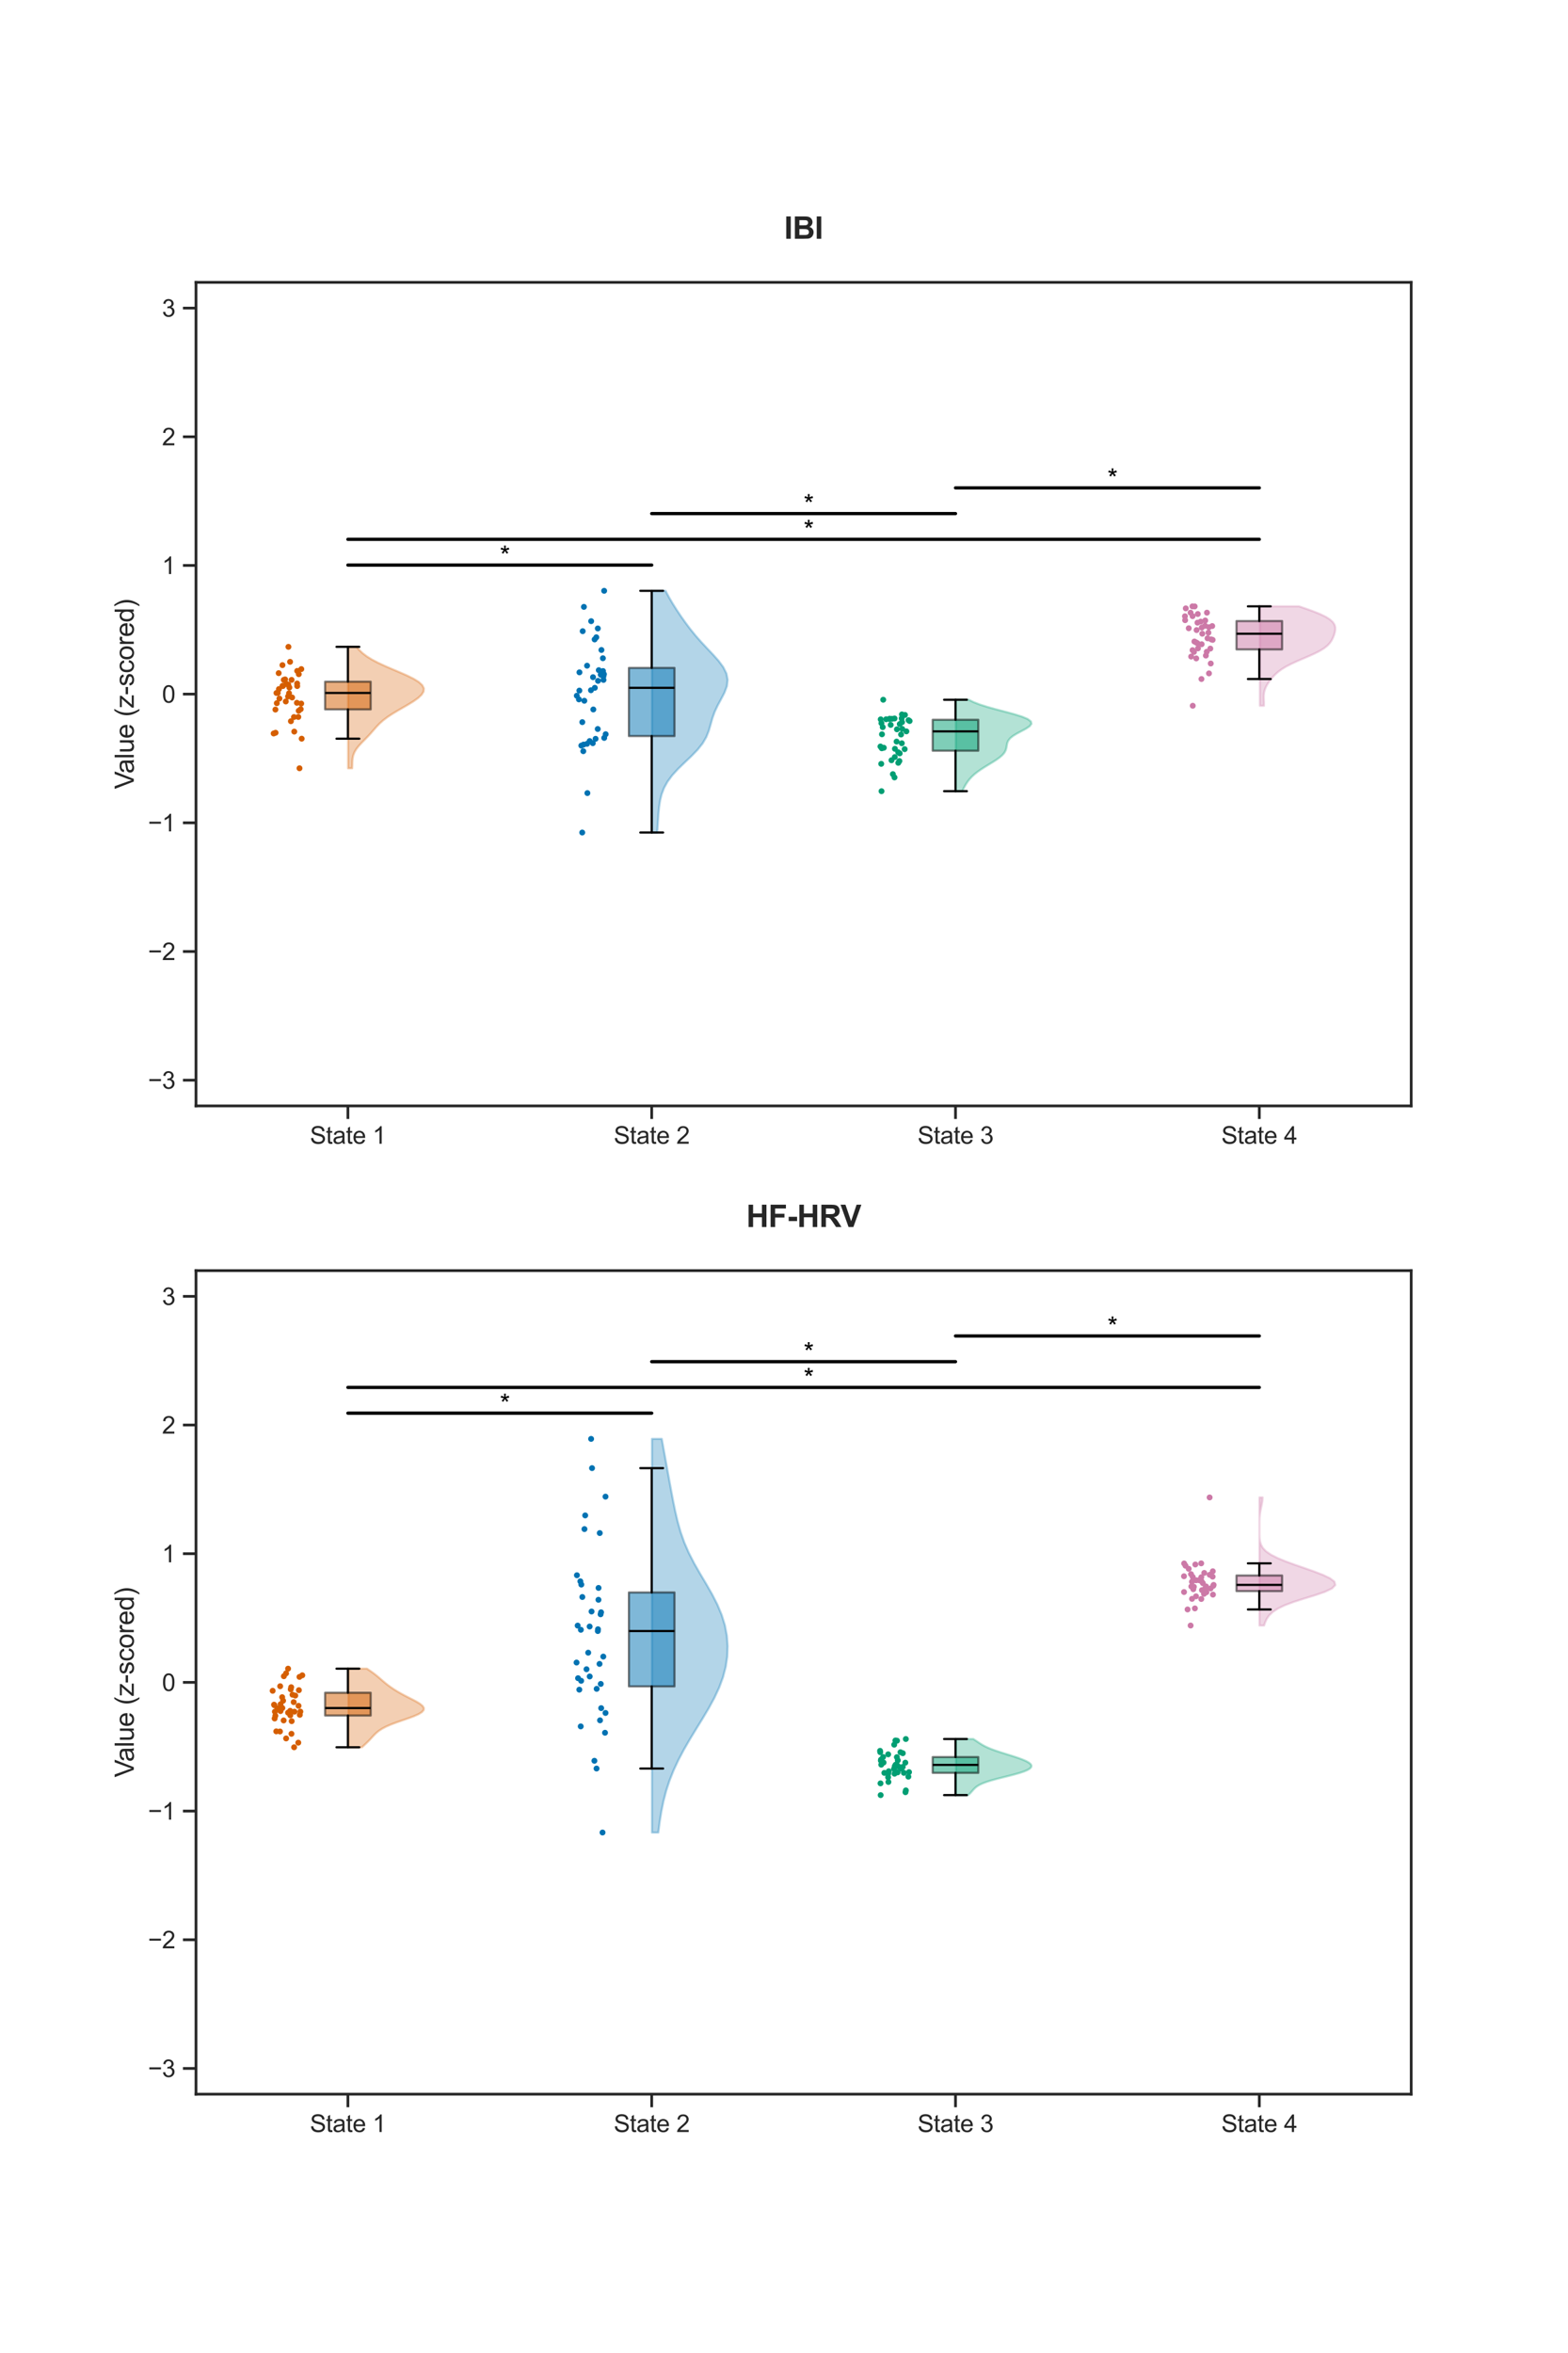 <?xml version="1.0" encoding="utf-8" standalone="no"?>
<!DOCTYPE svg PUBLIC "-//W3C//DTD SVG 1.1//EN"
  "http://www.w3.org/Graphics/SVG/1.1/DTD/svg11.dtd">
<svg xmlns:xlink="http://www.w3.org/1999/xlink" width="720pt" height="1080pt" viewBox="0 0 720 1080" xmlns="http://www.w3.org/2000/svg" version="1.1">
 <defs>
  <style type="text/css">*{stroke-linejoin: round; stroke-linecap: butt}</style>
 </defs>
 <g id="figure_1">
  <g id="patch_1">
   <path d="M 0 1080 
L 720 1080 
L 720 0 
L 0 0 
z
" style="fill: #ffffff"/>
  </g>
  <g id="axes_1">
   <g id="patch_2">
    <path d="M 90 507.6 
L 648 507.6 
L 648 129.6 
L 90 129.6 
z
" style="fill: #ffffff"/>
   </g>
   <g id="matplotlib.axis_1">
    <g id="xtick_1">
     <g id="line2d_1">
      <defs>
       <path id="me9a3f922a6" d="M 0 0 
L 0 6 
" style="stroke: #262626; stroke-width: 1.25"/>
      </defs>
      <g>
       <use xlink:href="#me9a3f922a6" x="159.75" y="507.6" style="fill: #262626; stroke: #262626; stroke-width: 1.25"/>
      </g>
     </g>
     <g id="text_1">
      <!-- State 1 -->
      <g style="fill: #262626" transform="translate(142.322 524.974) scale(0.11 -0.11)">
       <defs>
        <path id="ArialMT-53" d="M 288 1472 
L 859 1522 
Q 900 1178 1048 958 
Q 1197 738 1509 602 
Q 1822 466 2213 466 
Q 2559 466 2825 569 
Q 3091 672 3220 851 
Q 3350 1031 3350 1244 
Q 3350 1459 3225 1620 
Q 3100 1781 2813 1891 
Q 2628 1963 1997 2114 
Q 1366 2266 1113 2400 
Q 784 2572 623 2826 
Q 463 3081 463 3397 
Q 463 3744 659 4045 
Q 856 4347 1234 4503 
Q 1613 4659 2075 4659 
Q 2584 4659 2973 4495 
Q 3363 4331 3572 4012 
Q 3781 3694 3797 3291 
L 3216 3247 
Q 3169 3681 2898 3903 
Q 2628 4125 2100 4125 
Q 1550 4125 1298 3923 
Q 1047 3722 1047 3438 
Q 1047 3191 1225 3031 
Q 1400 2872 2139 2705 
Q 2878 2538 3153 2413 
Q 3553 2228 3743 1945 
Q 3934 1663 3934 1294 
Q 3934 928 3725 604 
Q 3516 281 3123 101 
Q 2731 -78 2241 -78 
Q 1619 -78 1198 103 
Q 778 284 539 648 
Q 300 1013 288 1472 
z
" transform="scale(0.016)"/>
        <path id="ArialMT-74" d="M 1650 503 
L 1731 6 
Q 1494 -44 1306 -44 
Q 1000 -44 831 53 
Q 663 150 594 308 
Q 525 466 525 972 
L 525 2881 
L 113 2881 
L 113 3319 
L 525 3319 
L 525 4141 
L 1084 4478 
L 1084 3319 
L 1650 3319 
L 1650 2881 
L 1084 2881 
L 1084 941 
Q 1084 700 1114 631 
Q 1144 563 1211 522 
Q 1278 481 1403 481 
Q 1497 481 1650 503 
z
" transform="scale(0.016)"/>
        <path id="ArialMT-61" d="M 2588 409 
Q 2275 144 1986 34 
Q 1697 -75 1366 -75 
Q 819 -75 525 192 
Q 231 459 231 875 
Q 231 1119 342 1320 
Q 453 1522 633 1644 
Q 813 1766 1038 1828 
Q 1203 1872 1538 1913 
Q 2219 1994 2541 2106 
Q 2544 2222 2544 2253 
Q 2544 2597 2384 2738 
Q 2169 2928 1744 2928 
Q 1347 2928 1158 2789 
Q 969 2650 878 2297 
L 328 2372 
Q 403 2725 575 2942 
Q 747 3159 1072 3276 
Q 1397 3394 1825 3394 
Q 2250 3394 2515 3294 
Q 2781 3194 2906 3042 
Q 3031 2891 3081 2659 
Q 3109 2516 3109 2141 
L 3109 1391 
Q 3109 606 3145 398 
Q 3181 191 3288 0 
L 2700 0 
Q 2613 175 2588 409 
z
M 2541 1666 
Q 2234 1541 1622 1453 
Q 1275 1403 1131 1340 
Q 988 1278 909 1158 
Q 831 1038 831 891 
Q 831 666 1001 516 
Q 1172 366 1500 366 
Q 1825 366 2078 508 
Q 2331 650 2450 897 
Q 2541 1088 2541 1459 
L 2541 1666 
z
" transform="scale(0.016)"/>
        <path id="ArialMT-65" d="M 2694 1069 
L 3275 997 
Q 3138 488 2766 206 
Q 2394 -75 1816 -75 
Q 1088 -75 661 373 
Q 234 822 234 1631 
Q 234 2469 665 2931 
Q 1097 3394 1784 3394 
Q 2450 3394 2872 2941 
Q 3294 2488 3294 1666 
Q 3294 1616 3291 1516 
L 816 1516 
Q 847 969 1125 678 
Q 1403 388 1819 388 
Q 2128 388 2347 550 
Q 2566 713 2694 1069 
z
M 847 1978 
L 2700 1978 
Q 2663 2397 2488 2606 
Q 2219 2931 1791 2931 
Q 1403 2931 1139 2672 
Q 875 2413 847 1978 
z
" transform="scale(0.016)"/>
        <path id="ArialMT-20" transform="scale(0.016)"/>
        <path id="ArialMT-31" d="M 2384 0 
L 1822 0 
L 1822 3584 
Q 1619 3391 1289 3197 
Q 959 3003 697 2906 
L 697 3450 
Q 1169 3672 1522 3987 
Q 1875 4303 2022 4600 
L 2384 4600 
L 2384 0 
z
" transform="scale(0.016)"/>
       </defs>
       <use xlink:href="#ArialMT-53"/>
       <use xlink:href="#ArialMT-74" x="66.699"/>
       <use xlink:href="#ArialMT-61" x="94.482"/>
       <use xlink:href="#ArialMT-74" x="150.098"/>
       <use xlink:href="#ArialMT-65" x="177.881"/>
       <use xlink:href="#ArialMT-20" x="233.496"/>
       <use xlink:href="#ArialMT-31" x="261.279"/>
      </g>
     </g>
    </g>
    <g id="xtick_2">
     <g id="line2d_2">
      <g>
       <use xlink:href="#me9a3f922a6" x="299.25" y="507.6" style="fill: #262626; stroke: #262626; stroke-width: 1.25"/>
      </g>
     </g>
     <g id="text_2">
      <!-- State 2 -->
      <g style="fill: #262626" transform="translate(281.822 524.974) scale(0.11 -0.11)">
       <defs>
        <path id="ArialMT-32" d="M 3222 541 
L 3222 0 
L 194 0 
Q 188 203 259 391 
Q 375 700 629 1000 
Q 884 1300 1366 1694 
Q 2113 2306 2375 2664 
Q 2638 3022 2638 3341 
Q 2638 3675 2398 3904 
Q 2159 4134 1775 4134 
Q 1369 4134 1125 3890 
Q 881 3647 878 3216 
L 300 3275 
Q 359 3922 746 4261 
Q 1134 4600 1788 4600 
Q 2447 4600 2831 4234 
Q 3216 3869 3216 3328 
Q 3216 3053 3103 2787 
Q 2991 2522 2730 2228 
Q 2469 1934 1863 1422 
Q 1356 997 1212 845 
Q 1069 694 975 541 
L 3222 541 
z
" transform="scale(0.016)"/>
       </defs>
       <use xlink:href="#ArialMT-53"/>
       <use xlink:href="#ArialMT-74" x="66.699"/>
       <use xlink:href="#ArialMT-61" x="94.482"/>
       <use xlink:href="#ArialMT-74" x="150.098"/>
       <use xlink:href="#ArialMT-65" x="177.881"/>
       <use xlink:href="#ArialMT-20" x="233.496"/>
       <use xlink:href="#ArialMT-32" x="261.279"/>
      </g>
     </g>
    </g>
    <g id="xtick_3">
     <g id="line2d_3">
      <g>
       <use xlink:href="#me9a3f922a6" x="438.75" y="507.6" style="fill: #262626; stroke: #262626; stroke-width: 1.25"/>
      </g>
     </g>
     <g id="text_3">
      <!-- State 3 -->
      <g style="fill: #262626" transform="translate(421.322 524.974) scale(0.11 -0.11)">
       <defs>
        <path id="ArialMT-33" d="M 269 1209 
L 831 1284 
Q 928 806 1161 595 
Q 1394 384 1728 384 
Q 2125 384 2398 659 
Q 2672 934 2672 1341 
Q 2672 1728 2419 1979 
Q 2166 2231 1775 2231 
Q 1616 2231 1378 2169 
L 1441 2663 
Q 1497 2656 1531 2656 
Q 1891 2656 2178 2843 
Q 2466 3031 2466 3422 
Q 2466 3731 2256 3934 
Q 2047 4138 1716 4138 
Q 1388 4138 1169 3931 
Q 950 3725 888 3313 
L 325 3413 
Q 428 3978 793 4289 
Q 1159 4600 1703 4600 
Q 2078 4600 2393 4439 
Q 2709 4278 2876 4000 
Q 3044 3722 3044 3409 
Q 3044 3113 2884 2869 
Q 2725 2625 2413 2481 
Q 2819 2388 3044 2092 
Q 3269 1797 3269 1353 
Q 3269 753 2831 336 
Q 2394 -81 1725 -81 
Q 1122 -81 723 278 
Q 325 638 269 1209 
z
" transform="scale(0.016)"/>
       </defs>
       <use xlink:href="#ArialMT-53"/>
       <use xlink:href="#ArialMT-74" x="66.699"/>
       <use xlink:href="#ArialMT-61" x="94.482"/>
       <use xlink:href="#ArialMT-74" x="150.098"/>
       <use xlink:href="#ArialMT-65" x="177.881"/>
       <use xlink:href="#ArialMT-20" x="233.496"/>
       <use xlink:href="#ArialMT-33" x="261.279"/>
      </g>
     </g>
    </g>
    <g id="xtick_4">
     <g id="line2d_4">
      <g>
       <use xlink:href="#me9a3f922a6" x="578.25" y="507.6" style="fill: #262626; stroke: #262626; stroke-width: 1.25"/>
      </g>
     </g>
     <g id="text_4">
      <!-- State 4 -->
      <g style="fill: #262626" transform="translate(560.822 524.974) scale(0.11 -0.11)">
       <defs>
        <path id="ArialMT-34" d="M 2069 0 
L 2069 1097 
L 81 1097 
L 81 1613 
L 2172 4581 
L 2631 4581 
L 2631 1613 
L 3250 1613 
L 3250 1097 
L 2631 1097 
L 2631 0 
L 2069 0 
z
M 2069 1613 
L 2069 3678 
L 634 1613 
L 2069 1613 
z
" transform="scale(0.016)"/>
       </defs>
       <use xlink:href="#ArialMT-53"/>
       <use xlink:href="#ArialMT-74" x="66.699"/>
       <use xlink:href="#ArialMT-61" x="94.482"/>
       <use xlink:href="#ArialMT-74" x="150.098"/>
       <use xlink:href="#ArialMT-65" x="177.881"/>
       <use xlink:href="#ArialMT-20" x="233.496"/>
       <use xlink:href="#ArialMT-34" x="261.279"/>
      </g>
     </g>
    </g>
   </g>
   <g id="matplotlib.axis_2">
    <g id="ytick_1">
     <g id="line2d_5">
      <defs>
       <path id="m2a4bd7aab7" d="M 0 0 
L -6 0 
" style="stroke: #262626; stroke-width: 1.25"/>
      </defs>
      <g>
       <use xlink:href="#m2a4bd7aab7" x="90" y="495.788" style="fill: #262626; stroke: #262626; stroke-width: 1.25"/>
      </g>
     </g>
     <g id="text_5">
      <!-- −3 -->
      <g style="fill: #262626" transform="translate(67.958 499.724) scale(0.11 -0.11)">
       <defs>
        <path id="ArialMT-2212" d="M 3381 1997 
L 356 1997 
L 356 2522 
L 3381 2522 
L 3381 1997 
z
" transform="scale(0.016)"/>
       </defs>
       <use xlink:href="#ArialMT-2212"/>
       <use xlink:href="#ArialMT-33" x="58.398"/>
      </g>
     </g>
    </g>
    <g id="ytick_2">
     <g id="line2d_6">
      <g>
       <use xlink:href="#m2a4bd7aab7" x="90" y="436.725" style="fill: #262626; stroke: #262626; stroke-width: 1.25"/>
      </g>
     </g>
     <g id="text_6">
      <!-- −2 -->
      <g style="fill: #262626" transform="translate(67.958 440.662) scale(0.11 -0.11)">
       <use xlink:href="#ArialMT-2212"/>
       <use xlink:href="#ArialMT-32" x="58.398"/>
      </g>
     </g>
    </g>
    <g id="ytick_3">
     <g id="line2d_7">
      <g>
       <use xlink:href="#m2a4bd7aab7" x="90" y="377.663" style="fill: #262626; stroke: #262626; stroke-width: 1.25"/>
      </g>
     </g>
     <g id="text_7">
      <!-- −1 -->
      <g style="fill: #262626" transform="translate(67.958 381.599) scale(0.11 -0.11)">
       <use xlink:href="#ArialMT-2212"/>
       <use xlink:href="#ArialMT-31" x="58.398"/>
      </g>
     </g>
    </g>
    <g id="ytick_4">
     <g id="line2d_8">
      <g>
       <use xlink:href="#m2a4bd7aab7" x="90" y="318.6" style="fill: #262626; stroke: #262626; stroke-width: 1.25"/>
      </g>
     </g>
     <g id="text_8">
      <!-- 0 -->
      <g style="fill: #262626" transform="translate(74.383 322.537) scale(0.11 -0.11)">
       <defs>
        <path id="ArialMT-30" d="M 266 2259 
Q 266 3072 433 3567 
Q 600 4063 929 4331 
Q 1259 4600 1759 4600 
Q 2128 4600 2406 4451 
Q 2684 4303 2865 4023 
Q 3047 3744 3150 3342 
Q 3253 2941 3253 2259 
Q 3253 1453 3087 958 
Q 2922 463 2592 192 
Q 2263 -78 1759 -78 
Q 1097 -78 719 397 
Q 266 969 266 2259 
z
M 844 2259 
Q 844 1131 1108 757 
Q 1372 384 1759 384 
Q 2147 384 2411 759 
Q 2675 1134 2675 2259 
Q 2675 3391 2411 3762 
Q 2147 4134 1753 4134 
Q 1366 4134 1134 3806 
Q 844 3388 844 2259 
z
" transform="scale(0.016)"/>
       </defs>
       <use xlink:href="#ArialMT-30"/>
      </g>
     </g>
    </g>
    <g id="ytick_5">
     <g id="line2d_9">
      <g>
       <use xlink:href="#m2a4bd7aab7" x="90" y="259.538" style="fill: #262626; stroke: #262626; stroke-width: 1.25"/>
      </g>
     </g>
     <g id="text_9">
      <!-- 1 -->
      <g style="fill: #262626" transform="translate(74.383 263.474) scale(0.11 -0.11)">
       <use xlink:href="#ArialMT-31"/>
      </g>
     </g>
    </g>
    <g id="ytick_6">
     <g id="line2d_10">
      <g>
       <use xlink:href="#m2a4bd7aab7" x="90" y="200.475" style="fill: #262626; stroke: #262626; stroke-width: 1.25"/>
      </g>
     </g>
     <g id="text_10">
      <!-- 2 -->
      <g style="fill: #262626" transform="translate(74.383 204.412) scale(0.11 -0.11)">
       <use xlink:href="#ArialMT-32"/>
      </g>
     </g>
    </g>
    <g id="ytick_7">
     <g id="line2d_11">
      <g>
       <use xlink:href="#m2a4bd7aab7" x="90" y="141.412" style="fill: #262626; stroke: #262626; stroke-width: 1.25"/>
      </g>
     </g>
     <g id="text_11">
      <!-- 3 -->
      <g style="fill: #262626" transform="translate(74.383 145.349) scale(0.11 -0.11)">
       <use xlink:href="#ArialMT-33"/>
      </g>
     </g>
    </g>
    <g id="text_12">
     <!-- Value (z-scored) -->
     <g style="fill: #262626" transform="translate(61.433 362.17) rotate(-90) scale(0.12 -0.12)">
      <defs>
       <path id="ArialMT-56" d="M 1803 0 
L 28 4581 
L 684 4581 
L 1875 1253 
Q 2019 853 2116 503 
Q 2222 878 2363 1253 
L 3600 4581 
L 4219 4581 
L 2425 0 
L 1803 0 
z
" transform="scale(0.016)"/>
       <path id="ArialMT-6c" d="M 409 0 
L 409 4581 
L 972 4581 
L 972 0 
L 409 0 
z
" transform="scale(0.016)"/>
       <path id="ArialMT-75" d="M 2597 0 
L 2597 488 
Q 2209 -75 1544 -75 
Q 1250 -75 995 37 
Q 741 150 617 320 
Q 494 491 444 738 
Q 409 903 409 1263 
L 409 3319 
L 972 3319 
L 972 1478 
Q 972 1038 1006 884 
Q 1059 663 1231 536 
Q 1403 409 1656 409 
Q 1909 409 2131 539 
Q 2353 669 2445 892 
Q 2538 1116 2538 1541 
L 2538 3319 
L 3100 3319 
L 3100 0 
L 2597 0 
z
" transform="scale(0.016)"/>
       <path id="ArialMT-28" d="M 1497 -1347 
Q 1031 -759 709 28 
Q 388 816 388 1659 
Q 388 2403 628 3084 
Q 909 3875 1497 4659 
L 1900 4659 
Q 1522 4009 1400 3731 
Q 1209 3300 1100 2831 
Q 966 2247 966 1656 
Q 966 153 1900 -1347 
L 1497 -1347 
z
" transform="scale(0.016)"/>
       <path id="ArialMT-7a" d="M 125 0 
L 125 456 
L 2238 2881 
Q 1878 2863 1603 2863 
L 250 2863 
L 250 3319 
L 2963 3319 
L 2963 2947 
L 1166 841 
L 819 456 
Q 1197 484 1528 484 
L 3063 484 
L 3063 0 
L 125 0 
z
" transform="scale(0.016)"/>
       <path id="ArialMT-2d" d="M 203 1375 
L 203 1941 
L 1931 1941 
L 1931 1375 
L 203 1375 
z
" transform="scale(0.016)"/>
       <path id="ArialMT-73" d="M 197 991 
L 753 1078 
Q 800 744 1014 566 
Q 1228 388 1613 388 
Q 2000 388 2187 545 
Q 2375 703 2375 916 
Q 2375 1106 2209 1216 
Q 2094 1291 1634 1406 
Q 1016 1563 777 1677 
Q 538 1791 414 1992 
Q 291 2194 291 2438 
Q 291 2659 392 2848 
Q 494 3038 669 3163 
Q 800 3259 1026 3326 
Q 1253 3394 1513 3394 
Q 1903 3394 2198 3281 
Q 2494 3169 2634 2976 
Q 2775 2784 2828 2463 
L 2278 2388 
Q 2241 2644 2061 2787 
Q 1881 2931 1553 2931 
Q 1166 2931 1000 2803 
Q 834 2675 834 2503 
Q 834 2394 903 2306 
Q 972 2216 1119 2156 
Q 1203 2125 1616 2013 
Q 2213 1853 2448 1751 
Q 2684 1650 2818 1456 
Q 2953 1263 2953 975 
Q 2953 694 2789 445 
Q 2625 197 2315 61 
Q 2006 -75 1616 -75 
Q 969 -75 630 194 
Q 291 463 197 991 
z
" transform="scale(0.016)"/>
       <path id="ArialMT-63" d="M 2588 1216 
L 3141 1144 
Q 3050 572 2676 248 
Q 2303 -75 1759 -75 
Q 1078 -75 664 370 
Q 250 816 250 1647 
Q 250 2184 428 2587 
Q 606 2991 970 3192 
Q 1334 3394 1763 3394 
Q 2303 3394 2647 3120 
Q 2991 2847 3088 2344 
L 2541 2259 
Q 2463 2594 2264 2762 
Q 2066 2931 1784 2931 
Q 1359 2931 1093 2626 
Q 828 2322 828 1663 
Q 828 994 1084 691 
Q 1341 388 1753 388 
Q 2084 388 2306 591 
Q 2528 794 2588 1216 
z
" transform="scale(0.016)"/>
       <path id="ArialMT-6f" d="M 213 1659 
Q 213 2581 725 3025 
Q 1153 3394 1769 3394 
Q 2453 3394 2887 2945 
Q 3322 2497 3322 1706 
Q 3322 1066 3130 698 
Q 2938 331 2570 128 
Q 2203 -75 1769 -75 
Q 1072 -75 642 372 
Q 213 819 213 1659 
z
M 791 1659 
Q 791 1022 1069 705 
Q 1347 388 1769 388 
Q 2188 388 2466 706 
Q 2744 1025 2744 1678 
Q 2744 2294 2464 2611 
Q 2184 2928 1769 2928 
Q 1347 2928 1069 2612 
Q 791 2297 791 1659 
z
" transform="scale(0.016)"/>
       <path id="ArialMT-72" d="M 416 0 
L 416 3319 
L 922 3319 
L 922 2816 
Q 1116 3169 1280 3281 
Q 1444 3394 1641 3394 
Q 1925 3394 2219 3213 
L 2025 2691 
Q 1819 2813 1613 2813 
Q 1428 2813 1281 2702 
Q 1134 2591 1072 2394 
Q 978 2094 978 1738 
L 978 0 
L 416 0 
z
" transform="scale(0.016)"/>
       <path id="ArialMT-64" d="M 2575 0 
L 2575 419 
Q 2259 -75 1647 -75 
Q 1250 -75 917 144 
Q 584 363 401 755 
Q 219 1147 219 1656 
Q 219 2153 384 2558 
Q 550 2963 881 3178 
Q 1213 3394 1622 3394 
Q 1922 3394 2156 3267 
Q 2391 3141 2538 2938 
L 2538 4581 
L 3097 4581 
L 3097 0 
L 2575 0 
z
M 797 1656 
Q 797 1019 1065 703 
Q 1334 388 1700 388 
Q 2069 388 2326 689 
Q 2584 991 2584 1609 
Q 2584 2291 2321 2609 
Q 2059 2928 1675 2928 
Q 1300 2928 1048 2622 
Q 797 2316 797 1656 
z
" transform="scale(0.016)"/>
       <path id="ArialMT-29" d="M 791 -1347 
L 388 -1347 
Q 1322 153 1322 1656 
Q 1322 2244 1188 2822 
Q 1081 3291 891 3722 
Q 769 4003 388 4659 
L 791 4659 
Q 1378 3875 1659 3084 
Q 1900 2403 1900 1659 
Q 1900 816 1576 28 
Q 1253 -759 791 -1347 
z
" transform="scale(0.016)"/>
      </defs>
      <use xlink:href="#ArialMT-56"/>
      <use xlink:href="#ArialMT-61" x="59.324"/>
      <use xlink:href="#ArialMT-6c" x="114.939"/>
      <use xlink:href="#ArialMT-75" x="137.156"/>
      <use xlink:href="#ArialMT-65" x="192.771"/>
      <use xlink:href="#ArialMT-20" x="248.387"/>
      <use xlink:href="#ArialMT-28" x="276.17"/>
      <use xlink:href="#ArialMT-7a" x="309.471"/>
      <use xlink:href="#ArialMT-2d" x="359.471"/>
      <use xlink:href="#ArialMT-73" x="392.771"/>
      <use xlink:href="#ArialMT-63" x="442.771"/>
      <use xlink:href="#ArialMT-6f" x="492.771"/>
      <use xlink:href="#ArialMT-72" x="548.387"/>
      <use xlink:href="#ArialMT-65" x="581.688"/>
      <use xlink:href="#ArialMT-64" x="637.303"/>
      <use xlink:href="#ArialMT-29" x="692.918"/>
     </g>
    </g>
   </g>
   <g id="PolyCollection_1">
    <defs>
     <path id="m9a1d5367fb" d="M 161.693 -727.372 
L 159.848 -727.372 
L 159.848 -728.839 
L 159.848 -730.306 
L 159.848 -731.772 
L 159.848 -733.239 
L 159.848 -734.705 
L 159.848 -736.172 
L 159.848 -737.639 
L 159.848 -739.105 
L 159.848 -740.572 
L 159.848 -742.038 
L 159.848 -743.505 
L 159.848 -744.971 
L 159.848 -746.438 
L 159.848 -747.905 
L 159.848 -749.371 
L 159.848 -750.838 
L 159.848 -752.304 
L 159.848 -753.771 
L 159.848 -755.238 
L 159.848 -756.704 
L 159.848 -758.171 
L 159.848 -759.637 
L 159.848 -761.104 
L 159.848 -762.57 
L 159.848 -764.037 
L 159.848 -765.504 
L 159.848 -766.97 
L 159.848 -768.437 
L 159.848 -769.903 
L 159.848 -771.37 
L 159.848 -772.837 
L 159.848 -774.303 
L 159.848 -775.77 
L 159.848 -777.236 
L 159.848 -778.703 
L 159.848 -780.169 
L 159.848 -781.636 
L 159.848 -783.103 
L 163.774 -783.103 
L 163.774 -783.103 
L 164.981 -781.636 
L 166.519 -780.169 
L 168.455 -778.703 
L 170.824 -777.236 
L 173.618 -775.77 
L 176.771 -774.303 
L 180.165 -772.837 
L 183.632 -771.37 
L 186.963 -769.903 
L 189.924 -768.437 
L 192.293 -766.97 
L 193.892 -765.504 
L 194.625 -764.037 
L 194.49 -762.57 
L 193.571 -761.104 
L 192.006 -759.637 
L 189.959 -758.171 
L 187.592 -756.704 
L 185.062 -755.238 
L 182.515 -753.771 
L 180.081 -752.304 
L 177.867 -750.838 
L 175.938 -749.371 
L 174.298 -747.905 
L 172.887 -746.438 
L 171.602 -744.971 
L 170.327 -743.505 
L 168.983 -742.038 
L 167.557 -740.572 
L 166.11 -739.105 
L 164.752 -737.639 
L 163.601 -736.172 
L 162.738 -734.705 
L 162.185 -733.239 
L 161.898 -731.772 
L 161.788 -730.306 
L 161.751 -728.839 
L 161.693 -727.372 
z
" style="stroke: #d55e00; stroke-opacity: 0.3"/>
    </defs>
    <g clip-path="url(#p4908f997c8)">
     <use xlink:href="#m9a1d5367fb" x="0" y="1080" style="fill: #d55e00; fill-opacity: 0.3; stroke: #d55e00; stroke-opacity: 0.3"/>
    </g>
   </g>
   <g id="PolyCollection_2">
    <defs>
     <path id="m947ae6ab68" d="M 301.773 -697.877 
L 299.391 -697.877 
L 299.391 -700.797 
L 299.391 -703.716 
L 299.391 -706.636 
L 299.391 -709.556 
L 299.391 -712.475 
L 299.391 -715.395 
L 299.391 -718.315 
L 299.391 -721.234 
L 299.391 -724.154 
L 299.391 -727.074 
L 299.391 -729.993 
L 299.391 -732.913 
L 299.391 -735.833 
L 299.391 -738.752 
L 299.391 -741.672 
L 299.391 -744.591 
L 299.391 -747.511 
L 299.391 -750.431 
L 299.391 -753.35 
L 299.391 -756.27 
L 299.391 -759.19 
L 299.391 -762.109 
L 299.391 -765.029 
L 299.391 -767.949 
L 299.391 -770.868 
L 299.391 -773.788 
L 299.391 -776.708 
L 299.391 -779.627 
L 299.391 -782.547 
L 299.391 -785.467 
L 299.391 -788.386 
L 299.391 -791.306 
L 299.391 -794.226 
L 299.391 -797.145 
L 299.391 -800.065 
L 299.391 -802.985 
L 299.391 -805.904 
L 299.391 -808.824 
L 305.608 -808.824 
L 305.608 -808.824 
L 307.167 -805.904 
L 308.875 -802.985 
L 310.711 -800.065 
L 312.662 -797.145 
L 314.726 -794.226 
L 316.924 -791.306 
L 319.29 -788.386 
L 321.846 -785.467 
L 324.565 -782.547 
L 327.334 -779.627 
L 329.942 -776.708 
L 332.111 -773.788 
L 333.565 -770.868 
L 334.125 -767.949 
L 333.774 -765.029 
L 332.685 -762.109 
L 331.169 -759.19 
L 329.582 -756.27 
L 328.204 -753.35 
L 327.146 -750.431 
L 326.319 -747.511 
L 325.475 -744.591 
L 324.316 -741.672 
L 322.608 -738.752 
L 320.279 -735.833 
L 317.445 -732.913 
L 314.365 -729.993 
L 311.352 -727.074 
L 308.681 -724.154 
L 306.518 -721.234 
L 304.91 -718.315 
L 303.803 -715.395 
L 303.091 -712.475 
L 302.653 -709.556 
L 302.379 -706.636 
L 302.182 -703.716 
L 301.994 -700.797 
L 301.773 -697.877 
z
" style="stroke: #0072b2; stroke-opacity: 0.3"/>
    </defs>
    <g clip-path="url(#p4908f997c8)">
     <use xlink:href="#m947ae6ab68" x="0" y="1080" style="fill: #0072b2; fill-opacity: 0.3; stroke: #0072b2; stroke-opacity: 0.3"/>
    </g>
   </g>
   <g id="PolyCollection_3">
    <defs>
     <path id="m89840b3938" d="M 441.883 -716.848 
L 438.902 -716.848 
L 438.902 -717.953 
L 438.902 -719.058 
L 438.902 -720.163 
L 438.902 -721.267 
L 438.902 -722.372 
L 438.902 -723.477 
L 438.902 -724.582 
L 438.902 -725.686 
L 438.902 -726.791 
L 438.902 -727.896 
L 438.902 -729.001 
L 438.902 -730.105 
L 438.902 -731.21 
L 438.902 -732.315 
L 438.902 -733.42 
L 438.902 -734.524 
L 438.902 -735.629 
L 438.902 -736.734 
L 438.902 -737.839 
L 438.902 -738.943 
L 438.902 -740.048 
L 438.902 -741.153 
L 438.902 -742.258 
L 438.902 -743.362 
L 438.902 -744.467 
L 438.902 -745.572 
L 438.902 -746.676 
L 438.902 -747.781 
L 438.902 -748.886 
L 438.902 -749.991 
L 438.902 -751.095 
L 438.902 -752.2 
L 438.902 -753.305 
L 438.902 -754.41 
L 438.902 -755.514 
L 438.902 -756.619 
L 438.902 -757.724 
L 438.902 -758.829 
L 444.837 -758.829 
L 444.837 -758.829 
L 447.063 -757.724 
L 449.916 -756.619 
L 453.39 -755.514 
L 457.361 -754.41 
L 461.574 -753.305 
L 465.663 -752.2 
L 469.217 -751.095 
L 471.864 -749.991 
L 473.355 -748.886 
L 473.625 -747.781 
L 472.802 -746.676 
L 471.176 -745.572 
L 469.126 -744.467 
L 467.035 -743.362 
L 465.214 -742.258 
L 463.847 -741.153 
L 462.977 -740.048 
L 462.518 -738.943 
L 462.301 -737.839 
L 462.124 -736.734 
L 461.801 -735.629 
L 461.202 -734.524 
L 460.264 -733.42 
L 458.991 -732.315 
L 457.44 -731.21 
L 455.702 -730.105 
L 453.88 -729.001 
L 452.071 -727.896 
L 450.358 -726.791 
L 448.797 -725.686 
L 447.416 -724.582 
L 446.223 -723.477 
L 445.205 -722.372 
L 444.342 -721.267 
L 443.605 -720.163 
L 442.968 -719.058 
L 442.401 -717.953 
L 441.883 -716.848 
z
" style="stroke: #009e73; stroke-opacity: 0.3"/>
    </defs>
    <g clip-path="url(#p4908f997c8)">
     <use xlink:href="#m89840b3938" x="0" y="1080" style="fill: #009e73; fill-opacity: 0.3; stroke: #009e73; stroke-opacity: 0.3"/>
    </g>
   </g>
   <g id="PolyCollection_4">
    <defs>
     <path id="md6b50a73f0" d="M 580.377 -756.06 
L 578.528 -756.06 
L 578.528 -757.261 
L 578.528 -758.462 
L 578.528 -759.663 
L 578.528 -760.864 
L 578.528 -762.064 
L 578.528 -763.265 
L 578.528 -764.466 
L 578.528 -765.667 
L 578.528 -766.868 
L 578.528 -768.069 
L 578.528 -769.27 
L 578.528 -770.471 
L 578.528 -771.671 
L 578.528 -772.872 
L 578.528 -774.073 
L 578.528 -775.274 
L 578.528 -776.475 
L 578.528 -777.676 
L 578.528 -778.877 
L 578.528 -780.078 
L 578.528 -781.278 
L 578.528 -782.479 
L 578.528 -783.68 
L 578.528 -784.881 
L 578.528 -786.082 
L 578.528 -787.283 
L 578.528 -788.484 
L 578.528 -789.684 
L 578.528 -790.885 
L 578.528 -792.086 
L 578.528 -793.287 
L 578.528 -794.488 
L 578.528 -795.689 
L 578.528 -796.89 
L 578.528 -798.091 
L 578.528 -799.291 
L 578.528 -800.492 
L 578.528 -801.693 
L 596.5 -801.693 
L 596.5 -801.693 
L 599.995 -800.492 
L 603.306 -799.291 
L 606.263 -798.091 
L 608.736 -796.89 
L 610.649 -795.689 
L 611.984 -794.488 
L 612.779 -793.287 
L 613.122 -792.086 
L 613.125 -790.885 
L 612.904 -789.684 
L 612.545 -788.484 
L 612.079 -787.283 
L 611.477 -786.082 
L 610.663 -784.881 
L 609.538 -783.68 
L 608.021 -782.479 
L 606.076 -781.278 
L 603.732 -780.078 
L 601.086 -778.877 
L 598.286 -777.676 
L 595.502 -776.475 
L 592.891 -775.274 
L 590.569 -774.073 
L 588.59 -772.872 
L 586.947 -771.671 
L 585.587 -770.471 
L 584.441 -769.27 
L 583.447 -768.069 
L 582.571 -766.868 
L 581.81 -765.667 
L 581.185 -764.466 
L 580.722 -763.265 
L 580.432 -762.064 
L 580.304 -760.864 
L 580.296 -759.663 
L 580.348 -758.462 
L 580.393 -757.261 
L 580.377 -756.06 
z
" style="stroke: #cc79a7; stroke-opacity: 0.3"/>
    </defs>
    <g clip-path="url(#p4908f997c8)">
     <use xlink:href="#md6b50a73f0" x="0" y="1080" style="fill: #cc79a7; fill-opacity: 0.3; stroke: #cc79a7; stroke-opacity: 0.3"/>
    </g>
   </g>
   <g id="PathCollection_1">
    <defs>
     <path id="m5a6f842f41" d="M 0 0.866 
C 0.23 0.866 0.45 0.775 0.612 0.612 
C 0.775 0.45 0.866 0.23 0.866 0 
C 0.866 -0.23 0.775 -0.45 0.612 -0.612 
C 0.45 -0.775 0.23 -0.866 0 -0.866 
C -0.23 -0.866 -0.45 -0.775 -0.612 -0.612 
C -0.775 -0.45 -0.866 -0.23 -0.866 0 
C -0.866 0.23 -0.775 0.45 -0.612 0.612 
C -0.45 0.775 -0.23 0.866 0 0.866 
z
" style="stroke: #d55e00"/>
    </defs>
    <g clip-path="url(#p4908f997c8)">
     <use xlink:href="#m5a6f842f41" x="126.465" y="325.691" style="fill: #d55e00; stroke: #d55e00"/>
     <use xlink:href="#m5a6f842f41" x="133.201" y="303.776" style="fill: #d55e00; stroke: #d55e00"/>
     <use xlink:href="#m5a6f842f41" x="126.541" y="336.327" style="fill: #d55e00; stroke: #d55e00"/>
     <use xlink:href="#m5a6f842f41" x="137.16" y="326.234" style="fill: #d55e00; stroke: #d55e00"/>
     <use xlink:href="#m5a6f842f41" x="134.131" y="320.14" style="fill: #d55e00; stroke: #d55e00"/>
     <use xlink:href="#m5a6f842f41" x="127.97" y="308.968" style="fill: #d55e00; stroke: #d55e00"/>
     <use xlink:href="#m5a6f842f41" x="132.727" y="318.21" style="fill: #d55e00; stroke: #d55e00"/>
     <use xlink:href="#m5a6f842f41" x="138.525" y="339.053" style="fill: #d55e00; stroke: #d55e00"/>
     <use xlink:href="#m5a6f842f41" x="138.081" y="325.502" style="fill: #d55e00; stroke: #d55e00"/>
     <use xlink:href="#m5a6f842f41" x="136.334" y="322.582" style="fill: #d55e00; stroke: #d55e00"/>
     <use xlink:href="#m5a6f842f41" x="131.519" y="313.936" style="fill: #d55e00; stroke: #d55e00"/>
     <use xlink:href="#m5a6f842f41" x="134.983" y="329.124" style="fill: #d55e00; stroke: #d55e00"/>
     <use xlink:href="#m5a6f842f41" x="128.085" y="316.267" style="fill: #d55e00; stroke: #d55e00"/>
     <use xlink:href="#m5a6f842f41" x="133.585" y="331.035" style="fill: #d55e00; stroke: #d55e00"/>
     <use xlink:href="#m5a6f842f41" x="136.452" y="313.738" style="fill: #d55e00; stroke: #d55e00"/>
     <use xlink:href="#m5a6f842f41" x="132.27" y="319.691" style="fill: #d55e00; stroke: #d55e00"/>
     <use xlink:href="#m5a6f842f41" x="127.538" y="318.067" style="fill: #d55e00; stroke: #d55e00"/>
     <use xlink:href="#m5a6f842f41" x="128.301" y="320.628" style="fill: #d55e00; stroke: #d55e00"/>
     <use xlink:href="#m5a6f842f41" x="136.478" y="314.891" style="fill: #d55e00; stroke: #d55e00"/>
     <use xlink:href="#m5a6f842f41" x="136.978" y="329.079" style="fill: #d55e00; stroke: #d55e00"/>
     <use xlink:href="#m5a6f842f41" x="129.935" y="314.874" style="fill: #d55e00; stroke: #d55e00"/>
     <use xlink:href="#m5a6f842f41" x="130.304" y="312.057" style="fill: #d55e00; stroke: #d55e00"/>
     <use xlink:href="#m5a6f842f41" x="131.23" y="321.972" style="fill: #d55e00; stroke: #d55e00"/>
     <use xlink:href="#m5a6f842f41" x="133.896" y="312.062" style="fill: #d55e00; stroke: #d55e00"/>
     <use xlink:href="#m5a6f842f41" x="138.353" y="307.106" style="fill: #d55e00; stroke: #d55e00"/>
     <use xlink:href="#m5a6f842f41" x="129.7" y="305.289" style="fill: #d55e00; stroke: #d55e00"/>
     <use xlink:href="#m5a6f842f41" x="137.198" y="309.446" style="fill: #d55e00; stroke: #d55e00"/>
     <use xlink:href="#m5a6f842f41" x="125.661" y="336.657" style="fill: #d55e00; stroke: #d55e00"/>
     <use xlink:href="#m5a6f842f41" x="127.111" y="322.752" style="fill: #d55e00; stroke: #d55e00"/>
     <use xlink:href="#m5a6f842f41" x="132.444" y="296.897" style="fill: #d55e00; stroke: #d55e00"/>
     <use xlink:href="#m5a6f842f41" x="136.47" y="307.946" style="fill: #d55e00; stroke: #d55e00"/>
     <use xlink:href="#m5a6f842f41" x="135.123" y="335.795" style="fill: #d55e00; stroke: #d55e00"/>
     <use xlink:href="#m5a6f842f41" x="129.727" y="314.812" style="fill: #d55e00; stroke: #d55e00"/>
     <use xlink:href="#m5a6f842f41" x="132.876" y="315.567" style="fill: #d55e00; stroke: #d55e00"/>
     <use xlink:href="#m5a6f842f41" x="132.374" y="314.228" style="fill: #d55e00; stroke: #d55e00"/>
     <use xlink:href="#m5a6f842f41" x="126.952" y="318.07" style="fill: #d55e00; stroke: #d55e00"/>
     <use xlink:href="#m5a6f842f41" x="130.922" y="311.847" style="fill: #d55e00; stroke: #d55e00"/>
     <use xlink:href="#m5a6f842f41" x="138.306" y="322.921" style="fill: #d55e00; stroke: #d55e00"/>
     <use xlink:href="#m5a6f842f41" x="137.528" y="352.628" style="fill: #d55e00; stroke: #d55e00"/>
    </g>
   </g>
   <g id="PathCollection_2">
    <defs>
     <path id="mae5ea406a7" d="M 0 0.866 
C 0.23 0.866 0.45 0.775 0.612 0.612 
C 0.775 0.45 0.866 0.23 0.866 0 
C 0.866 -0.23 0.775 -0.45 0.612 -0.612 
C 0.45 -0.775 0.23 -0.866 0 -0.866 
C -0.23 -0.866 -0.45 -0.775 -0.612 -0.612 
C -0.775 -0.45 -0.866 -0.23 -0.866 0 
C -0.866 0.23 -0.775 0.45 -0.612 0.612 
C -0.45 0.775 -0.23 0.866 0 0.866 
z
" style="stroke: #0072b2"/>
    </defs>
    <g clip-path="url(#p4908f997c8)">
     <use xlink:href="#mae5ea406a7" x="273.817" y="292.512" style="fill: #0072b2; stroke: #0072b2"/>
     <use xlink:href="#mae5ea406a7" x="277.448" y="338.695" style="fill: #0072b2; stroke: #0072b2"/>
     <use xlink:href="#mae5ea406a7" x="273.134" y="315.7" style="fill: #0072b2; stroke: #0072b2"/>
     <use xlink:href="#mae5ea406a7" x="273.044" y="293.496" style="fill: #0072b2; stroke: #0072b2"/>
     <use xlink:href="#mae5ea406a7" x="276.166" y="298.335" style="fill: #0072b2; stroke: #0072b2"/>
     <use xlink:href="#mae5ea406a7" x="268.316" y="321.643" style="fill: #0072b2; stroke: #0072b2"/>
     <use xlink:href="#mae5ea406a7" x="274.607" y="312.501" style="fill: #0072b2; stroke: #0072b2"/>
     <use xlink:href="#mae5ea406a7" x="269.563" y="341.406" style="fill: #0072b2; stroke: #0072b2"/>
     <use xlink:href="#mae5ea406a7" x="277.417" y="271.176" style="fill: #0072b2; stroke: #0072b2"/>
     <use xlink:href="#mae5ea406a7" x="273.48" y="339.105" style="fill: #0072b2; stroke: #0072b2"/>
     <use xlink:href="#mae5ea406a7" x="267.566" y="289.71" style="fill: #0072b2; stroke: #0072b2"/>
     <use xlink:href="#mae5ea406a7" x="274.504" y="288.457" style="fill: #0072b2; stroke: #0072b2"/>
     <use xlink:href="#mae5ea406a7" x="276.837" y="302.129" style="fill: #0072b2; stroke: #0072b2"/>
     <use xlink:href="#mae5ea406a7" x="268.122" y="278.553" style="fill: #0072b2; stroke: #0072b2"/>
     <use xlink:href="#mae5ea406a7" x="274.949" y="307.602" style="fill: #0072b2; stroke: #0072b2"/>
     <use xlink:href="#mae5ea406a7" x="266.077" y="308.6" style="fill: #0072b2; stroke: #0072b2"/>
     <use xlink:href="#mae5ea406a7" x="264.858" y="319.331" style="fill: #0072b2; stroke: #0072b2"/>
     <use xlink:href="#mae5ea406a7" x="271.361" y="316.81" style="fill: #0072b2; stroke: #0072b2"/>
     <use xlink:href="#mae5ea406a7" x="269.719" y="364.021" style="fill: #0072b2; stroke: #0072b2"/>
     <use xlink:href="#mae5ea406a7" x="272.44" y="325.641" style="fill: #0072b2; stroke: #0072b2"/>
     <use xlink:href="#mae5ea406a7" x="267.347" y="382.123" style="fill: #0072b2; stroke: #0072b2"/>
     <use xlink:href="#mae5ea406a7" x="272.207" y="341.116" style="fill: #0072b2; stroke: #0072b2"/>
     <use xlink:href="#mae5ea406a7" x="266.04" y="316.975" style="fill: #0072b2; stroke: #0072b2"/>
     <use xlink:href="#mae5ea406a7" x="276.888" y="307.998" style="fill: #0072b2; stroke: #0072b2"/>
     <use xlink:href="#mae5ea406a7" x="270.764" y="340.131" style="fill: #0072b2; stroke: #0072b2"/>
     <use xlink:href="#mae5ea406a7" x="274.468" y="334.605" style="fill: #0072b2; stroke: #0072b2"/>
     <use xlink:href="#mae5ea406a7" x="269.576" y="305.548" style="fill: #0072b2; stroke: #0072b2"/>
     <use xlink:href="#mae5ea406a7" x="271.456" y="285.111" style="fill: #0072b2; stroke: #0072b2"/>
     <use xlink:href="#mae5ea406a7" x="277.11" y="312.076" style="fill: #0072b2; stroke: #0072b2"/>
     <use xlink:href="#mae5ea406a7" x="275.852" y="309.685" style="fill: #0072b2; stroke: #0072b2"/>
     <use xlink:href="#mae5ea406a7" x="278.118" y="336.995" style="fill: #0072b2; stroke: #0072b2"/>
     <use xlink:href="#mae5ea406a7" x="272.304" y="310.819" style="fill: #0072b2; stroke: #0072b2"/>
     <use xlink:href="#mae5ea406a7" x="277.321" y="309.462" style="fill: #0072b2; stroke: #0072b2"/>
     <use xlink:href="#mae5ea406a7" x="267.382" y="331.454" style="fill: #0072b2; stroke: #0072b2"/>
     <use xlink:href="#mae5ea406a7" x="277.071" y="310.464" style="fill: #0072b2; stroke: #0072b2"/>
     <use xlink:href="#mae5ea406a7" x="266.94" y="342.219" style="fill: #0072b2; stroke: #0072b2"/>
     <use xlink:href="#mae5ea406a7" x="267.983" y="341.75" style="fill: #0072b2; stroke: #0072b2"/>
     <use xlink:href="#mae5ea406a7" x="265.832" y="321.018" style="fill: #0072b2; stroke: #0072b2"/>
     <use xlink:href="#mae5ea406a7" x="267.84" y="344.788" style="fill: #0072b2; stroke: #0072b2"/>
    </g>
   </g>
   <g id="PathCollection_3">
    <defs>
     <path id="m952679ff44" d="M 0 0.866 
C 0.23 0.866 0.45 0.775 0.612 0.612 
C 0.775 0.45 0.866 0.23 0.866 0 
C 0.866 -0.23 0.775 -0.45 0.612 -0.612 
C 0.45 -0.775 0.23 -0.866 0 -0.866 
C -0.23 -0.866 -0.45 -0.775 -0.612 -0.612 
C -0.775 -0.45 -0.866 -0.23 -0.866 0 
C -0.866 0.23 -0.775 0.45 -0.612 0.612 
C -0.45 0.775 -0.23 0.866 0 0.866 
z
" style="stroke: #009e73"/>
    </defs>
    <g clip-path="url(#p4908f997c8)">
     <use xlink:href="#m952679ff44" x="415.407" y="343.853" style="fill: #009e73; stroke: #009e73"/>
     <use xlink:href="#m952679ff44" x="417.678" y="330.936" style="fill: #009e73; stroke: #009e73"/>
     <use xlink:href="#m952679ff44" x="404.885" y="343.449" style="fill: #009e73; stroke: #009e73"/>
     <use xlink:href="#m952679ff44" x="408.99" y="332.719" style="fill: #009e73; stroke: #009e73"/>
     <use xlink:href="#m952679ff44" x="405.83" y="343.211" style="fill: #009e73; stroke: #009e73"/>
     <use xlink:href="#m952679ff44" x="416.195" y="335.688" style="fill: #009e73; stroke: #009e73"/>
     <use xlink:href="#m952679ff44" x="404.293" y="342.637" style="fill: #009e73; stroke: #009e73"/>
     <use xlink:href="#m952679ff44" x="409.993" y="355.329" style="fill: #009e73; stroke: #009e73"/>
     <use xlink:href="#m952679ff44" x="413.13" y="345.791" style="fill: #009e73; stroke: #009e73"/>
     <use xlink:href="#m952679ff44" x="405.329" y="333.762" style="fill: #009e73; stroke: #009e73"/>
     <use xlink:href="#m952679ff44" x="408.513" y="329.874" style="fill: #009e73; stroke: #009e73"/>
     <use xlink:href="#m952679ff44" x="414.093" y="341.149" style="fill: #009e73; stroke: #009e73"/>
     <use xlink:href="#m952679ff44" x="410.74" y="356.823" style="fill: #009e73; stroke: #009e73"/>
     <use xlink:href="#m952679ff44" x="411.701" y="340.383" style="fill: #009e73; stroke: #009e73"/>
     <use xlink:href="#m952679ff44" x="410.945" y="343.697" style="fill: #009e73; stroke: #009e73"/>
     <use xlink:href="#m952679ff44" x="404.734" y="331.936" style="fill: #009e73; stroke: #009e73"/>
     <use xlink:href="#m952679ff44" x="411.858" y="334.747" style="fill: #009e73; stroke: #009e73"/>
     <use xlink:href="#m952679ff44" x="417.183" y="330.56" style="fill: #009e73; stroke: #009e73"/>
     <use xlink:href="#m952679ff44" x="404.413" y="330.179" style="fill: #009e73; stroke: #009e73"/>
     <use xlink:href="#m952679ff44" x="414.023" y="329.741" style="fill: #009e73; stroke: #009e73"/>
     <use xlink:href="#m952679ff44" x="404.78" y="363.152" style="fill: #009e73; stroke: #009e73"/>
     <use xlink:href="#m952679ff44" x="410.762" y="329.773" style="fill: #009e73; stroke: #009e73"/>
     <use xlink:href="#m952679ff44" x="412.471" y="350.126" style="fill: #009e73; stroke: #009e73"/>
     <use xlink:href="#m952679ff44" x="408.529" y="330.083" style="fill: #009e73; stroke: #009e73"/>
     <use xlink:href="#m952679ff44" x="412.991" y="349.302" style="fill: #009e73; stroke: #009e73"/>
     <use xlink:href="#m952679ff44" x="409.36" y="348.951" style="fill: #009e73; stroke: #009e73"/>
     <use xlink:href="#m952679ff44" x="413.758" y="337.129" style="fill: #009e73; stroke: #009e73"/>
     <use xlink:href="#m952679ff44" x="404.647" y="350.595" style="fill: #009e73; stroke: #009e73"/>
     <use xlink:href="#m952679ff44" x="413.164" y="332.334" style="fill: #009e73; stroke: #009e73"/>
     <use xlink:href="#m952679ff44" x="405.561" y="321.171" style="fill: #009e73; stroke: #009e73"/>
     <use xlink:href="#m952679ff44" x="414.151" y="327.92" style="fill: #009e73; stroke: #009e73"/>
     <use xlink:href="#m952679ff44" x="415.543" y="328.144" style="fill: #009e73; stroke: #009e73"/>
     <use xlink:href="#m952679ff44" x="404.99" y="337.032" style="fill: #009e73; stroke: #009e73"/>
     <use xlink:href="#m952679ff44" x="414.205" y="331.469" style="fill: #009e73; stroke: #009e73"/>
     <use xlink:href="#m952679ff44" x="410.874" y="347.504" style="fill: #009e73; stroke: #009e73"/>
     <use xlink:href="#m952679ff44" x="409.532" y="329.935" style="fill: #009e73; stroke: #009e73"/>
     <use xlink:href="#m952679ff44" x="412.439" y="345.286" style="fill: #009e73; stroke: #009e73"/>
     <use xlink:href="#m952679ff44" x="414.29" y="334.581" style="fill: #009e73; stroke: #009e73"/>
     <use xlink:href="#m952679ff44" x="406.895" y="330.133" style="fill: #009e73; stroke: #009e73"/>
    </g>
   </g>
   <g id="PathCollection_4">
    <defs>
     <path id="maf9a977cdb" d="M 0 0.866 
C 0.23 0.866 0.45 0.775 0.612 0.612 
C 0.775 0.45 0.866 0.23 0.866 0 
C 0.866 -0.23 0.775 -0.45 0.612 -0.612 
C 0.45 -0.775 0.23 -0.866 0 -0.866 
C -0.23 -0.866 -0.45 -0.775 -0.612 -0.612 
C -0.775 -0.45 -0.866 -0.23 -0.866 0 
C -0.866 0.23 -0.775 0.45 -0.612 0.612 
C -0.45 0.775 -0.23 0.866 0 0.866 
z
" style="stroke: #cc79a7"/>
    </defs>
    <g clip-path="url(#p4908f997c8)">
     <use xlink:href="#maf9a977cdb" x="554.886" y="290.397" style="fill: #cc79a7; stroke: #cc79a7"/>
     <use xlink:href="#maf9a977cdb" x="553.716" y="300.906" style="fill: #cc79a7; stroke: #cc79a7"/>
     <use xlink:href="#maf9a977cdb" x="544.198" y="284.662" style="fill: #cc79a7; stroke: #cc79a7"/>
     <use xlink:href="#maf9a977cdb" x="555.759" y="297.702" style="fill: #cc79a7; stroke: #cc79a7"/>
     <use xlink:href="#maf9a977cdb" x="550.098" y="297.597" style="fill: #cc79a7; stroke: #cc79a7"/>
     <use xlink:href="#maf9a977cdb" x="555.958" y="304.547" style="fill: #cc79a7; stroke: #cc79a7"/>
     <use xlink:href="#maf9a977cdb" x="556.636" y="287.352" style="fill: #cc79a7; stroke: #cc79a7"/>
     <use xlink:href="#maf9a977cdb" x="548.581" y="278.339" style="fill: #cc79a7; stroke: #cc79a7"/>
     <use xlink:href="#maf9a977cdb" x="549.859" y="285.797" style="fill: #cc79a7; stroke: #cc79a7"/>
     <use xlink:href="#maf9a977cdb" x="545.851" y="288.365" style="fill: #cc79a7; stroke: #cc79a7"/>
     <use xlink:href="#maf9a977cdb" x="547.548" y="278.307" style="fill: #cc79a7; stroke: #cc79a7"/>
     <use xlink:href="#maf9a977cdb" x="552.07" y="290.871" style="fill: #cc79a7; stroke: #cc79a7"/>
     <use xlink:href="#maf9a977cdb" x="546.691" y="281.222" style="fill: #cc79a7; stroke: #cc79a7"/>
     <use xlink:href="#maf9a977cdb" x="553.339" y="287.217" style="fill: #cc79a7; stroke: #cc79a7"/>
     <use xlink:href="#maf9a977cdb" x="551.819" y="288.059" style="fill: #cc79a7; stroke: #cc79a7"/>
     <use xlink:href="#maf9a977cdb" x="549.846" y="295.241" style="fill: #cc79a7; stroke: #cc79a7"/>
     <use xlink:href="#maf9a977cdb" x="551.78" y="295.702" style="fill: #cc79a7; stroke: #cc79a7"/>
     <use xlink:href="#maf9a977cdb" x="546.962" y="301.358" style="fill: #cc79a7; stroke: #cc79a7"/>
     <use xlink:href="#maf9a977cdb" x="549.216" y="294.859" style="fill: #cc79a7; stroke: #cc79a7"/>
     <use xlink:href="#maf9a977cdb" x="554.11" y="299.164" style="fill: #cc79a7; stroke: #cc79a7"/>
     <use xlink:href="#maf9a977cdb" x="547.614" y="282.812" style="fill: #cc79a7; stroke: #cc79a7"/>
     <use xlink:href="#maf9a977cdb" x="547.602" y="298.415" style="fill: #cc79a7; stroke: #cc79a7"/>
     <use xlink:href="#maf9a977cdb" x="550.008" y="281.834" style="fill: #cc79a7; stroke: #cc79a7"/>
     <use xlink:href="#maf9a977cdb" x="555.149" y="309.08" style="fill: #cc79a7; stroke: #cc79a7"/>
     <use xlink:href="#maf9a977cdb" x="551.33" y="285.332" style="fill: #cc79a7; stroke: #cc79a7"/>
     <use xlink:href="#maf9a977cdb" x="553.428" y="284.8" style="fill: #cc79a7; stroke: #cc79a7"/>
     <use xlink:href="#maf9a977cdb" x="548.253" y="299.235" style="fill: #cc79a7; stroke: #cc79a7"/>
     <use xlink:href="#maf9a977cdb" x="554.208" y="281.205" style="fill: #cc79a7; stroke: #cc79a7"/>
     <use xlink:href="#maf9a977cdb" x="544.492" y="279.242" style="fill: #cc79a7; stroke: #cc79a7"/>
     <use xlink:href="#maf9a977cdb" x="547.696" y="323.94" style="fill: #cc79a7; stroke: #cc79a7"/>
     <use xlink:href="#maf9a977cdb" x="551.685" y="311.663" style="fill: #cc79a7; stroke: #cc79a7"/>
     <use xlink:href="#maf9a977cdb" x="556.824" y="293.697" style="fill: #cc79a7; stroke: #cc79a7"/>
     <use xlink:href="#maf9a977cdb" x="548.445" y="294.451" style="fill: #cc79a7; stroke: #cc79a7"/>
     <use xlink:href="#maf9a977cdb" x="556.165" y="293.464" style="fill: #cc79a7; stroke: #cc79a7"/>
     <use xlink:href="#maf9a977cdb" x="544.113" y="282.862" style="fill: #cc79a7; stroke: #cc79a7"/>
     <use xlink:href="#maf9a977cdb" x="549.296" y="302.204" style="fill: #cc79a7; stroke: #cc79a7"/>
     <use xlink:href="#maf9a977cdb" x="554.476" y="292.985" style="fill: #cc79a7; stroke: #cc79a7"/>
     <use xlink:href="#maf9a977cdb" x="549.459" y="289.197" style="fill: #cc79a7; stroke: #cc79a7"/>
     <use xlink:href="#maf9a977cdb" x="555.117" y="287.888" style="fill: #cc79a7; stroke: #cc79a7"/>
    </g>
   </g>
   <g id="patch_3">
    <path d="M 149.287 325.597 
L 170.213 325.597 
L 170.213 312.9 
L 149.287 312.9 
L 149.287 325.597 
z
" clip-path="url(#p4908f997c8)" style="fill: #d55e00; opacity: 0.5; stroke: #000000; stroke-linejoin: miter"/>
   </g>
   <g id="line2d_12">
    <path d="M 159.75 325.597 
L 159.75 339.053 
" clip-path="url(#p4908f997c8)" style="fill: none; stroke: #000000; stroke-linecap: round"/>
   </g>
   <g id="line2d_13">
    <path d="M 159.75 312.9 
L 159.75 296.897 
" clip-path="url(#p4908f997c8)" style="fill: none; stroke: #000000; stroke-linecap: round"/>
   </g>
   <g id="line2d_14">
    <path d="M 154.519 339.053 
L 164.981 339.053 
" clip-path="url(#p4908f997c8)" style="fill: none; stroke: #000000; stroke-linecap: round"/>
   </g>
   <g id="line2d_15">
    <path d="M 154.519 296.897 
L 164.981 296.897 
" clip-path="url(#p4908f997c8)" style="fill: none; stroke: #000000; stroke-linecap: round"/>
   </g>
   <g id="patch_4">
    <path d="M 288.788 337.845 
L 309.712 337.845 
L 309.712 306.575 
L 288.788 306.575 
L 288.788 337.845 
z
" clip-path="url(#p4908f997c8)" style="fill: #0072b2; opacity: 0.5; stroke: #000000; stroke-linejoin: miter"/>
   </g>
   <g id="line2d_16">
    <path d="M 299.25 337.845 
L 299.25 382.123 
" clip-path="url(#p4908f997c8)" style="fill: none; stroke: #000000; stroke-linecap: round"/>
   </g>
   <g id="line2d_17">
    <path d="M 299.25 306.575 
L 299.25 271.176 
" clip-path="url(#p4908f997c8)" style="fill: none; stroke: #000000; stroke-linecap: round"/>
   </g>
   <g id="line2d_18">
    <path d="M 294.019 382.123 
L 304.481 382.123 
" clip-path="url(#p4908f997c8)" style="fill: none; stroke: #000000; stroke-linecap: round"/>
   </g>
   <g id="line2d_19">
    <path d="M 294.019 271.176 
L 304.481 271.176 
" clip-path="url(#p4908f997c8)" style="fill: none; stroke: #000000; stroke-linecap: round"/>
   </g>
   <g id="patch_5">
    <path d="M 428.288 344.57 
L 449.212 344.57 
L 449.212 330.37 
L 428.288 330.37 
L 428.288 344.57 
z
" clip-path="url(#p4908f997c8)" style="fill: #009e73; opacity: 0.5; stroke: #000000; stroke-linejoin: miter"/>
   </g>
   <g id="line2d_20">
    <path d="M 438.75 344.57 
L 438.75 363.152 
" clip-path="url(#p4908f997c8)" style="fill: none; stroke: #000000; stroke-linecap: round"/>
   </g>
   <g id="line2d_21">
    <path d="M 438.75 330.37 
L 438.75 321.171 
" clip-path="url(#p4908f997c8)" style="fill: none; stroke: #000000; stroke-linecap: round"/>
   </g>
   <g id="line2d_22">
    <path d="M 433.519 363.152 
L 443.981 363.152 
" clip-path="url(#p4908f997c8)" style="fill: none; stroke: #000000; stroke-linecap: round"/>
   </g>
   <g id="line2d_23">
    <path d="M 433.519 321.171 
L 443.981 321.171 
" clip-path="url(#p4908f997c8)" style="fill: none; stroke: #000000; stroke-linecap: round"/>
   </g>
   <g id="patch_6">
    <path d="M 567.788 298.058 
L 588.712 298.058 
L 588.712 285.066 
L 567.788 285.066 
L 567.788 298.058 
z
" clip-path="url(#p4908f997c8)" style="fill: #cc79a7; opacity: 0.5; stroke: #000000; stroke-linejoin: miter"/>
   </g>
   <g id="line2d_24">
    <path d="M 578.25 298.058 
L 578.25 311.663 
" clip-path="url(#p4908f997c8)" style="fill: none; stroke: #000000; stroke-linecap: round"/>
   </g>
   <g id="line2d_25">
    <path d="M 578.25 285.066 
L 578.25 278.307 
" clip-path="url(#p4908f997c8)" style="fill: none; stroke: #000000; stroke-linecap: round"/>
   </g>
   <g id="line2d_26">
    <path d="M 573.019 311.663 
L 583.481 311.663 
" clip-path="url(#p4908f997c8)" style="fill: none; stroke: #000000; stroke-linecap: round"/>
   </g>
   <g id="line2d_27">
    <path d="M 573.019 278.307 
L 583.481 278.307 
" clip-path="url(#p4908f997c8)" style="fill: none; stroke: #000000; stroke-linecap: round"/>
   </g>
   <g id="line2d_28">
    <path d="M 159.75 259.363 
L 299.25 259.363 
" clip-path="url(#p4908f997c8)" style="fill: none; stroke: #000000; stroke-width: 1.5; stroke-linecap: round"/>
   </g>
   <g id="line2d_29">
    <path d="M 159.75 247.551 
L 578.25 247.551 
" clip-path="url(#p4908f997c8)" style="fill: none; stroke: #000000; stroke-width: 1.5; stroke-linecap: round"/>
   </g>
   <g id="line2d_30">
    <path d="M 299.25 235.738 
L 438.75 235.738 
" clip-path="url(#p4908f997c8)" style="fill: none; stroke: #000000; stroke-width: 1.5; stroke-linecap: round"/>
   </g>
   <g id="line2d_31">
    <path d="M 438.75 223.926 
L 578.25 223.926 
" clip-path="url(#p4908f997c8)" style="fill: none; stroke: #000000; stroke-width: 1.5; stroke-linecap: round"/>
   </g>
   <g id="line2d_32">
    <path d="M 149.287 318.07 
L 170.213 318.07 
" clip-path="url(#p4908f997c8)" style="fill: none; stroke: #000000"/>
   </g>
   <g id="line2d_33">
    <path d="M 288.788 315.7 
L 309.712 315.7 
" clip-path="url(#p4908f997c8)" style="fill: none; stroke: #000000"/>
   </g>
   <g id="line2d_34">
    <path d="M 428.288 335.688 
L 449.212 335.688 
" clip-path="url(#p4908f997c8)" style="fill: none; stroke: #000000"/>
   </g>
   <g id="line2d_35">
    <path d="M 567.788 290.871 
L 588.712 290.871 
" clip-path="url(#p4908f997c8)" style="fill: none; stroke: #000000"/>
   </g>
   <g id="patch_7">
    <path d="M 90 507.6 
L 90 129.6 
" style="fill: none; stroke: #262626; stroke-width: 1.25; stroke-linejoin: miter; stroke-linecap: square"/>
   </g>
   <g id="patch_8">
    <path d="M 648 507.6 
L 648 129.6 
" style="fill: none; stroke: #262626; stroke-width: 1.25; stroke-linejoin: miter; stroke-linecap: square"/>
   </g>
   <g id="patch_9">
    <path d="M 90 507.6 
L 648 507.6 
" style="fill: none; stroke: #262626; stroke-width: 1.25; stroke-linejoin: miter; stroke-linecap: square"/>
   </g>
   <g id="patch_10">
    <path d="M 90 129.6 
L 648 129.6 
" style="fill: none; stroke: #262626; stroke-width: 1.25; stroke-linejoin: miter; stroke-linecap: square"/>
   </g>
   <g id="text_13">
    <!-- * -->
    <g transform="translate(229.5 259.363) scale(0.12 -0.12)">
     <defs>
      <path id="ArialMT-2a" d="M 200 3741 
L 344 4184 
Q 841 4009 1066 3881 
Q 1006 4447 1003 4659 
L 1456 4659 
Q 1447 4350 1384 3884 
Q 1706 4047 2122 4184 
L 2266 3741 
Q 1869 3609 1488 3566 
Q 1678 3400 2025 2975 
L 1650 2709 
Q 1469 2956 1222 3381 
Q 991 2941 816 2709 
L 447 2975 
Q 809 3422 966 3566 
Q 563 3644 200 3741 
z
" transform="scale(0.016)"/>
     </defs>
     <use xlink:href="#ArialMT-2a"/>
    </g>
   </g>
   <g id="text_14">
    <!-- * -->
    <g transform="translate(369 247.551) scale(0.12 -0.12)">
     <use xlink:href="#ArialMT-2a"/>
    </g>
   </g>
   <g id="text_15">
    <!-- * -->
    <g transform="translate(369 235.738) scale(0.12 -0.12)">
     <use xlink:href="#ArialMT-2a"/>
    </g>
   </g>
   <g id="text_16">
    <!-- * -->
    <g transform="translate(508.5 223.926) scale(0.12 -0.12)">
     <use xlink:href="#ArialMT-2a"/>
    </g>
   </g>
   <g id="text_17">
    <!-- IBI -->
    <g style="fill: #262626" transform="translate(360.055 109.6) scale(0.14 -0.14)">
     <defs>
      <path id="Arial-BoldMT-49" d="M 438 0 
L 438 4581 
L 1363 4581 
L 1363 0 
L 438 0 
z
" transform="scale(0.016)"/>
      <path id="Arial-BoldMT-42" d="M 469 4581 
L 2300 4581 
Q 2844 4581 3111 4536 
Q 3378 4491 3589 4347 
Q 3800 4203 3940 3964 
Q 4081 3725 4081 3428 
Q 4081 3106 3907 2837 
Q 3734 2569 3438 2434 
Q 3856 2313 4081 2019 
Q 4306 1725 4306 1328 
Q 4306 1016 4161 720 
Q 4016 425 3764 248 
Q 3513 72 3144 31 
Q 2913 6 2028 0 
L 469 0 
L 469 4581 
z
M 1394 3819 
L 1394 2759 
L 2000 2759 
Q 2541 2759 2672 2775 
Q 2909 2803 3045 2939 
Q 3181 3075 3181 3297 
Q 3181 3509 3064 3642 
Q 2947 3775 2716 3803 
Q 2578 3819 1925 3819 
L 1394 3819 
z
M 1394 1997 
L 1394 772 
L 2250 772 
Q 2750 772 2884 800 
Q 3091 838 3220 983 
Q 3350 1128 3350 1372 
Q 3350 1578 3250 1722 
Q 3150 1866 2961 1931 
Q 2772 1997 2141 1997 
L 1394 1997 
z
" transform="scale(0.016)"/>
     </defs>
     <use xlink:href="#Arial-BoldMT-49"/>
     <use xlink:href="#Arial-BoldMT-42" x="27.783"/>
     <use xlink:href="#Arial-BoldMT-49" x="100"/>
    </g>
   </g>
  </g>
  <g id="axes_2">
   <g id="patch_11">
    <path d="M 90 961.2 
L 648 961.2 
L 648 583.2 
L 90 583.2 
z
" style="fill: #ffffff"/>
   </g>
   <g id="matplotlib.axis_3">
    <g id="xtick_5">
     <g id="line2d_36">
      <g>
       <use xlink:href="#me9a3f922a6" x="159.75" y="961.2" style="fill: #262626; stroke: #262626; stroke-width: 1.25"/>
      </g>
     </g>
     <g id="text_18">
      <!-- State 1 -->
      <g style="fill: #262626" transform="translate(142.322 978.574) scale(0.11 -0.11)">
       <use xlink:href="#ArialMT-53"/>
       <use xlink:href="#ArialMT-74" x="66.699"/>
       <use xlink:href="#ArialMT-61" x="94.482"/>
       <use xlink:href="#ArialMT-74" x="150.098"/>
       <use xlink:href="#ArialMT-65" x="177.881"/>
       <use xlink:href="#ArialMT-20" x="233.496"/>
       <use xlink:href="#ArialMT-31" x="261.279"/>
      </g>
     </g>
    </g>
    <g id="xtick_6">
     <g id="line2d_37">
      <g>
       <use xlink:href="#me9a3f922a6" x="299.25" y="961.2" style="fill: #262626; stroke: #262626; stroke-width: 1.25"/>
      </g>
     </g>
     <g id="text_19">
      <!-- State 2 -->
      <g style="fill: #262626" transform="translate(281.822 978.574) scale(0.11 -0.11)">
       <use xlink:href="#ArialMT-53"/>
       <use xlink:href="#ArialMT-74" x="66.699"/>
       <use xlink:href="#ArialMT-61" x="94.482"/>
       <use xlink:href="#ArialMT-74" x="150.098"/>
       <use xlink:href="#ArialMT-65" x="177.881"/>
       <use xlink:href="#ArialMT-20" x="233.496"/>
       <use xlink:href="#ArialMT-32" x="261.279"/>
      </g>
     </g>
    </g>
    <g id="xtick_7">
     <g id="line2d_38">
      <g>
       <use xlink:href="#me9a3f922a6" x="438.75" y="961.2" style="fill: #262626; stroke: #262626; stroke-width: 1.25"/>
      </g>
     </g>
     <g id="text_20">
      <!-- State 3 -->
      <g style="fill: #262626" transform="translate(421.322 978.574) scale(0.11 -0.11)">
       <use xlink:href="#ArialMT-53"/>
       <use xlink:href="#ArialMT-74" x="66.699"/>
       <use xlink:href="#ArialMT-61" x="94.482"/>
       <use xlink:href="#ArialMT-74" x="150.098"/>
       <use xlink:href="#ArialMT-65" x="177.881"/>
       <use xlink:href="#ArialMT-20" x="233.496"/>
       <use xlink:href="#ArialMT-33" x="261.279"/>
      </g>
     </g>
    </g>
    <g id="xtick_8">
     <g id="line2d_39">
      <g>
       <use xlink:href="#me9a3f922a6" x="578.25" y="961.2" style="fill: #262626; stroke: #262626; stroke-width: 1.25"/>
      </g>
     </g>
     <g id="text_21">
      <!-- State 4 -->
      <g style="fill: #262626" transform="translate(560.822 978.574) scale(0.11 -0.11)">
       <use xlink:href="#ArialMT-53"/>
       <use xlink:href="#ArialMT-74" x="66.699"/>
       <use xlink:href="#ArialMT-61" x="94.482"/>
       <use xlink:href="#ArialMT-74" x="150.098"/>
       <use xlink:href="#ArialMT-65" x="177.881"/>
       <use xlink:href="#ArialMT-20" x="233.496"/>
       <use xlink:href="#ArialMT-34" x="261.279"/>
      </g>
     </g>
    </g>
   </g>
   <g id="matplotlib.axis_4">
    <g id="ytick_8">
     <g id="line2d_40">
      <g>
       <use xlink:href="#m2a4bd7aab7" x="90" y="949.388" style="fill: #262626; stroke: #262626; stroke-width: 1.25"/>
      </g>
     </g>
     <g id="text_22">
      <!-- −3 -->
      <g style="fill: #262626" transform="translate(67.958 953.324) scale(0.11 -0.11)">
       <use xlink:href="#ArialMT-2212"/>
       <use xlink:href="#ArialMT-33" x="58.398"/>
      </g>
     </g>
    </g>
    <g id="ytick_9">
     <g id="line2d_41">
      <g>
       <use xlink:href="#m2a4bd7aab7" x="90" y="890.325" style="fill: #262626; stroke: #262626; stroke-width: 1.25"/>
      </g>
     </g>
     <g id="text_23">
      <!-- −2 -->
      <g style="fill: #262626" transform="translate(67.958 894.262) scale(0.11 -0.11)">
       <use xlink:href="#ArialMT-2212"/>
       <use xlink:href="#ArialMT-32" x="58.398"/>
      </g>
     </g>
    </g>
    <g id="ytick_10">
     <g id="line2d_42">
      <g>
       <use xlink:href="#m2a4bd7aab7" x="90" y="831.263" style="fill: #262626; stroke: #262626; stroke-width: 1.25"/>
      </g>
     </g>
     <g id="text_24">
      <!-- −1 -->
      <g style="fill: #262626" transform="translate(67.958 835.199) scale(0.11 -0.11)">
       <use xlink:href="#ArialMT-2212"/>
       <use xlink:href="#ArialMT-31" x="58.398"/>
      </g>
     </g>
    </g>
    <g id="ytick_11">
     <g id="line2d_43">
      <g>
       <use xlink:href="#m2a4bd7aab7" x="90" y="772.2" style="fill: #262626; stroke: #262626; stroke-width: 1.25"/>
      </g>
     </g>
     <g id="text_25">
      <!-- 0 -->
      <g style="fill: #262626" transform="translate(74.383 776.137) scale(0.11 -0.11)">
       <use xlink:href="#ArialMT-30"/>
      </g>
     </g>
    </g>
    <g id="ytick_12">
     <g id="line2d_44">
      <g>
       <use xlink:href="#m2a4bd7aab7" x="90" y="713.138" style="fill: #262626; stroke: #262626; stroke-width: 1.25"/>
      </g>
     </g>
     <g id="text_26">
      <!-- 1 -->
      <g style="fill: #262626" transform="translate(74.383 717.074) scale(0.11 -0.11)">
       <use xlink:href="#ArialMT-31"/>
      </g>
     </g>
    </g>
    <g id="ytick_13">
     <g id="line2d_45">
      <g>
       <use xlink:href="#m2a4bd7aab7" x="90" y="654.075" style="fill: #262626; stroke: #262626; stroke-width: 1.25"/>
      </g>
     </g>
     <g id="text_27">
      <!-- 2 -->
      <g style="fill: #262626" transform="translate(74.383 658.012) scale(0.11 -0.11)">
       <use xlink:href="#ArialMT-32"/>
      </g>
     </g>
    </g>
    <g id="ytick_14">
     <g id="line2d_46">
      <g>
       <use xlink:href="#m2a4bd7aab7" x="90" y="595.013" style="fill: #262626; stroke: #262626; stroke-width: 1.25"/>
      </g>
     </g>
     <g id="text_28">
      <!-- 3 -->
      <g style="fill: #262626" transform="translate(74.383 598.949) scale(0.11 -0.11)">
       <use xlink:href="#ArialMT-33"/>
      </g>
     </g>
    </g>
    <g id="text_29">
     <!-- Value (z-scored) -->
     <g style="fill: #262626" transform="translate(61.433 815.77) rotate(-90) scale(0.12 -0.12)">
      <use xlink:href="#ArialMT-56"/>
      <use xlink:href="#ArialMT-61" x="59.324"/>
      <use xlink:href="#ArialMT-6c" x="114.939"/>
      <use xlink:href="#ArialMT-75" x="137.156"/>
      <use xlink:href="#ArialMT-65" x="192.771"/>
      <use xlink:href="#ArialMT-20" x="248.387"/>
      <use xlink:href="#ArialMT-28" x="276.17"/>
      <use xlink:href="#ArialMT-7a" x="309.471"/>
      <use xlink:href="#ArialMT-2d" x="359.471"/>
      <use xlink:href="#ArialMT-73" x="392.771"/>
      <use xlink:href="#ArialMT-63" x="442.771"/>
      <use xlink:href="#ArialMT-6f" x="492.771"/>
      <use xlink:href="#ArialMT-72" x="548.387"/>
      <use xlink:href="#ArialMT-65" x="581.688"/>
      <use xlink:href="#ArialMT-64" x="637.303"/>
      <use xlink:href="#ArialMT-29" x="692.918"/>
     </g>
    </g>
   </g>
   <g id="PolyCollection_5">
    <defs>
     <path id="m8e1dd3f74f" d="M 166.168 -278.014 
L 160.016 -278.014 
L 160.016 -278.964 
L 160.016 -279.914 
L 160.016 -280.863 
L 160.016 -281.813 
L 160.016 -282.763 
L 160.016 -283.712 
L 160.016 -284.662 
L 160.016 -285.612 
L 160.016 -286.561 
L 160.016 -287.511 
L 160.016 -288.461 
L 160.016 -289.41 
L 160.016 -290.36 
L 160.016 -291.31 
L 160.016 -292.259 
L 160.016 -293.209 
L 160.016 -294.159 
L 160.016 -295.108 
L 160.016 -296.058 
L 160.016 -297.008 
L 160.016 -297.957 
L 160.016 -298.907 
L 160.016 -299.857 
L 160.016 -300.806 
L 160.016 -301.756 
L 160.016 -302.706 
L 160.016 -303.655 
L 160.016 -304.605 
L 160.016 -305.554 
L 160.016 -306.504 
L 160.016 -307.454 
L 160.016 -308.403 
L 160.016 -309.353 
L 160.016 -310.303 
L 160.016 -311.252 
L 160.016 -312.202 
L 160.016 -313.152 
L 160.016 -314.101 
L 168.488 -314.101 
L 168.488 -314.101 
L 169.901 -313.152 
L 171.243 -312.202 
L 172.49 -311.252 
L 173.651 -310.303 
L 174.755 -309.353 
L 175.85 -308.403 
L 176.979 -307.454 
L 178.182 -306.504 
L 179.481 -305.554 
L 180.892 -304.605 
L 182.421 -303.655 
L 184.071 -302.706 
L 185.832 -301.756 
L 187.677 -300.806 
L 189.541 -299.857 
L 191.32 -298.907 
L 192.871 -297.957 
L 194.027 -297.008 
L 194.625 -296.058 
L 194.539 -295.108 
L 193.711 -294.159 
L 192.168 -293.209 
L 190.024 -292.259 
L 187.464 -291.31 
L 184.71 -290.36 
L 181.983 -289.41 
L 179.466 -288.461 
L 177.28 -287.511 
L 175.471 -286.561 
L 174.017 -285.612 
L 172.848 -284.662 
L 171.869 -283.712 
L 170.984 -282.763 
L 170.115 -281.813 
L 169.209 -280.863 
L 168.243 -279.914 
L 167.222 -278.964 
L 166.168 -278.014 
z
" style="stroke: #d55e00; stroke-opacity: 0.3"/>
    </defs>
    <g clip-path="url(#p81f8d195fe)">
     <use xlink:href="#m8e1dd3f74f" x="0" y="1080" style="fill: #d55e00; fill-opacity: 0.3; stroke: #d55e00; stroke-opacity: 0.3"/>
    </g>
   </g>
   <g id="PolyCollection_6">
    <defs>
     <path id="m8daeb8e55b" d="M 302.294 -238.895 
L 299.382 -238.895 
L 299.382 -243.649 
L 299.382 -248.404 
L 299.382 -253.158 
L 299.382 -257.912 
L 299.382 -262.667 
L 299.382 -267.421 
L 299.382 -272.176 
L 299.382 -276.93 
L 299.382 -281.685 
L 299.382 -286.439 
L 299.382 -291.194 
L 299.382 -295.948 
L 299.382 -300.703 
L 299.382 -305.457 
L 299.382 -310.212 
L 299.382 -314.966 
L 299.382 -319.721 
L 299.382 -324.475 
L 299.382 -329.229 
L 299.382 -333.984 
L 299.382 -338.738 
L 299.382 -343.493 
L 299.382 -348.247 
L 299.382 -353.002 
L 299.382 -357.756 
L 299.382 -362.511 
L 299.382 -367.265 
L 299.382 -372.02 
L 299.382 -376.774 
L 299.382 -381.529 
L 299.382 -386.283 
L 299.382 -391.038 
L 299.382 -395.792 
L 299.382 -400.546 
L 299.382 -405.301 
L 299.382 -410.055 
L 299.382 -414.81 
L 299.382 -419.564 
L 303.873 -419.564 
L 303.873 -419.564 
L 304.733 -414.81 
L 305.597 -410.055 
L 306.461 -405.301 
L 307.324 -400.546 
L 308.194 -395.792 
L 309.094 -391.038 
L 310.067 -386.283 
L 311.184 -381.529 
L 312.538 -376.774 
L 314.218 -372.02 
L 316.282 -367.265 
L 318.719 -362.511 
L 321.435 -357.756 
L 324.261 -353.002 
L 326.989 -348.247 
L 329.42 -343.493 
L 331.406 -338.738 
L 332.862 -333.984 
L 333.766 -329.229 
L 334.125 -324.475 
L 333.95 -319.721 
L 333.243 -314.966 
L 332.005 -310.212 
L 330.252 -305.457 
L 328.035 -300.703 
L 325.447 -295.948 
L 322.615 -291.194 
L 319.682 -286.439 
L 316.782 -281.685 
L 314.031 -276.93 
L 311.518 -272.176 
L 309.301 -267.421 
L 307.414 -262.667 
L 305.862 -257.912 
L 304.626 -253.158 
L 303.661 -248.404 
L 302.905 -243.649 
L 302.294 -238.895 
z
" style="stroke: #0072b2; stroke-opacity: 0.3"/>
    </defs>
    <g clip-path="url(#p81f8d195fe)">
     <use xlink:href="#m8daeb8e55b" x="0" y="1080" style="fill: #0072b2; fill-opacity: 0.3; stroke: #0072b2; stroke-opacity: 0.3"/>
    </g>
   </g>
   <g id="PolyCollection_7">
    <defs>
     <path id="m821cbbdaa1" d="M 444.586 -256.062 
L 438.995 -256.062 
L 438.995 -256.739 
L 438.995 -257.417 
L 438.995 -258.094 
L 438.995 -258.772 
L 438.995 -259.45 
L 438.995 -260.127 
L 438.995 -260.805 
L 438.995 -261.482 
L 438.995 -262.16 
L 438.995 -262.838 
L 438.995 -263.515 
L 438.995 -264.193 
L 438.995 -264.87 
L 438.995 -265.548 
L 438.995 -266.226 
L 438.995 -266.903 
L 438.995 -267.581 
L 438.995 -268.258 
L 438.995 -268.936 
L 438.995 -269.614 
L 438.995 -270.291 
L 438.995 -270.969 
L 438.995 -271.646 
L 438.995 -272.324 
L 438.995 -273.002 
L 438.995 -273.679 
L 438.995 -274.357 
L 438.995 -275.035 
L 438.995 -275.712 
L 438.995 -276.39 
L 438.995 -277.067 
L 438.995 -277.745 
L 438.995 -278.423 
L 438.995 -279.1 
L 438.995 -279.778 
L 438.995 -280.455 
L 438.995 -281.133 
L 438.995 -281.811 
L 446.938 -281.811 
L 446.938 -281.811 
L 447.985 -281.133 
L 448.993 -280.455 
L 450.011 -279.778 
L 451.108 -279.1 
L 452.355 -278.423 
L 453.805 -277.745 
L 455.479 -277.067 
L 457.364 -276.39 
L 459.415 -275.712 
L 461.567 -275.035 
L 463.746 -274.357 
L 465.876 -273.679 
L 467.882 -273.002 
L 469.689 -272.324 
L 471.229 -271.646 
L 472.436 -270.969 
L 473.251 -270.291 
L 473.625 -269.614 
L 473.52 -268.936 
L 472.912 -268.258 
L 471.795 -267.581 
L 470.19 -266.903 
L 468.148 -266.226 
L 465.756 -265.548 
L 463.131 -264.87 
L 460.417 -264.193 
L 457.759 -263.515 
L 455.29 -262.838 
L 453.113 -262.16 
L 451.288 -261.482 
L 449.827 -260.805 
L 448.698 -260.127 
L 447.835 -259.45 
L 447.15 -258.772 
L 446.551 -258.094 
L 445.957 -257.417 
L 445.311 -256.739 
L 444.586 -256.062 
z
" style="stroke: #009e73; stroke-opacity: 0.3"/>
    </defs>
    <g clip-path="url(#p81f8d195fe)">
     <use xlink:href="#m821cbbdaa1" x="0" y="1080" style="fill: #009e73; fill-opacity: 0.3; stroke: #009e73; stroke-opacity: 0.3"/>
    </g>
   </g>
   <g id="PolyCollection_8">
    <defs>
     <path id="md5353070bd" d="M 580.443 -333.899 
L 578.323 -333.899 
L 578.323 -335.446 
L 578.323 -336.993 
L 578.323 -338.54 
L 578.323 -340.087 
L 578.323 -341.635 
L 578.323 -343.182 
L 578.323 -344.729 
L 578.323 -346.276 
L 578.323 -347.823 
L 578.323 -349.37 
L 578.323 -350.917 
L 578.323 -352.464 
L 578.323 -354.011 
L 578.323 -355.559 
L 578.323 -357.106 
L 578.323 -358.653 
L 578.323 -360.2 
L 578.323 -361.747 
L 578.323 -363.294 
L 578.323 -364.841 
L 578.323 -366.388 
L 578.323 -367.935 
L 578.323 -369.483 
L 578.323 -371.03 
L 578.323 -372.577 
L 578.323 -374.124 
L 578.323 -375.671 
L 578.323 -377.218 
L 578.323 -378.765 
L 578.323 -380.312 
L 578.323 -381.859 
L 578.323 -383.406 
L 578.323 -384.954 
L 578.323 -386.501 
L 578.323 -388.048 
L 578.323 -389.595 
L 578.323 -391.142 
L 578.323 -392.689 
L 579.768 -392.689 
L 579.768 -392.689 
L 579.67 -391.142 
L 579.411 -389.595 
L 579.081 -388.048 
L 578.77 -386.501 
L 578.535 -384.954 
L 578.386 -383.406 
L 578.323 -381.859 
L 578.323 -380.312 
L 578.323 -378.765 
L 578.323 -377.218 
L 578.323 -375.671 
L 578.366 -374.124 
L 578.565 -372.577 
L 579.01 -371.03 
L 579.876 -369.483 
L 581.364 -367.935 
L 583.623 -366.388 
L 586.687 -364.841 
L 590.446 -363.294 
L 594.684 -361.747 
L 599.138 -360.2 
L 603.527 -358.653 
L 607.531 -357.106 
L 610.758 -355.559 
L 612.761 -354.011 
L 613.125 -352.464 
L 611.625 -350.917 
L 608.373 -349.37 
L 603.859 -347.823 
L 598.82 -346.276 
L 593.99 -344.729 
L 589.879 -343.182 
L 586.685 -341.635 
L 584.366 -340.087 
L 582.762 -338.54 
L 581.69 -336.993 
L 580.972 -335.446 
L 580.443 -333.899 
z
" style="stroke: #cc79a7; stroke-opacity: 0.3"/>
    </defs>
    <g clip-path="url(#p81f8d195fe)">
     <use xlink:href="#md5353070bd" x="0" y="1080" style="fill: #cc79a7; fill-opacity: 0.3; stroke: #cc79a7; stroke-opacity: 0.3"/>
    </g>
   </g>
   <g id="PathCollection_5">
    <g clip-path="url(#p81f8d195fe)">
     <use xlink:href="#m5a6f842f41" x="133.836" y="795.801" style="fill: #d55e00; stroke: #d55e00"/>
     <use xlink:href="#m5a6f842f41" x="129.564" y="778.987" style="fill: #d55e00; stroke: #d55e00"/>
     <use xlink:href="#m5a6f842f41" x="137.668" y="787.087" style="fill: #d55e00; stroke: #d55e00"/>
     <use xlink:href="#m5a6f842f41" x="137.078" y="782.956" style="fill: #d55e00; stroke: #d55e00"/>
     <use xlink:href="#m5a6f842f41" x="133.936" y="789.997" style="fill: #d55e00; stroke: #d55e00"/>
     <use xlink:href="#m5a6f842f41" x="128.656" y="773.963" style="fill: #d55e00; stroke: #d55e00"/>
     <use xlink:href="#m5a6f842f41" x="135.054" y="801.986" style="fill: #d55e00; stroke: #d55e00"/>
     <use xlink:href="#m5a6f842f41" x="132.275" y="786.092" style="fill: #d55e00; stroke: #d55e00"/>
     <use xlink:href="#m5a6f842f41" x="134.86" y="781.263" style="fill: #d55e00; stroke: #d55e00"/>
     <use xlink:href="#m5a6f842f41" x="126.228" y="785.638" style="fill: #d55e00; stroke: #d55e00"/>
     <use xlink:href="#m5a6f842f41" x="133.256" y="785.243" style="fill: #d55e00; stroke: #d55e00"/>
     <use xlink:href="#m5a6f842f41" x="126.114" y="788.774" style="fill: #d55e00; stroke: #d55e00"/>
     <use xlink:href="#m5a6f842f41" x="134.312" y="777.854" style="fill: #d55e00; stroke: #d55e00"/>
     <use xlink:href="#m5a6f842f41" x="135.202" y="785.644" style="fill: #d55e00; stroke: #d55e00"/>
     <use xlink:href="#m5a6f842f41" x="128.8" y="785.367" style="fill: #d55e00; stroke: #d55e00"/>
     <use xlink:href="#m5a6f842f41" x="129.644" y="783.97" style="fill: #d55e00; stroke: #d55e00"/>
     <use xlink:href="#m5a6f842f41" x="137.921" y="785.616" style="fill: #d55e00; stroke: #d55e00"/>
     <use xlink:href="#m5a6f842f41" x="129.99" y="780.61" style="fill: #d55e00; stroke: #d55e00"/>
     <use xlink:href="#m5a6f842f41" x="126.021" y="782.691" style="fill: #d55e00; stroke: #d55e00"/>
     <use xlink:href="#m5a6f842f41" x="126.857" y="794.673" style="fill: #d55e00; stroke: #d55e00"/>
     <use xlink:href="#m5a6f842f41" x="137.521" y="769.674" style="fill: #d55e00; stroke: #d55e00"/>
     <use xlink:href="#m5a6f842f41" x="126.44" y="787.513" style="fill: #d55e00; stroke: #d55e00"/>
     <use xlink:href="#m5a6f842f41" x="133.706" y="774.415" style="fill: #d55e00; stroke: #d55e00"/>
     <use xlink:href="#m5a6f842f41" x="135.589" y="778.245" style="fill: #d55e00; stroke: #d55e00"/>
     <use xlink:href="#m5a6f842f41" x="137.245" y="775.774" style="fill: #d55e00; stroke: #d55e00"/>
     <use xlink:href="#m5a6f842f41" x="128.836" y="782.242" style="fill: #d55e00; stroke: #d55e00"/>
     <use xlink:href="#m5a6f842f41" x="132.282" y="765.899" style="fill: #d55e00; stroke: #d55e00"/>
     <use xlink:href="#m5a6f842f41" x="128.559" y="794.734" style="fill: #d55e00; stroke: #d55e00"/>
     <use xlink:href="#m5a6f842f41" x="125.841" y="782.427" style="fill: #d55e00; stroke: #d55e00"/>
     <use xlink:href="#m5a6f842f41" x="131.376" y="797.925" style="fill: #d55e00; stroke: #d55e00"/>
     <use xlink:href="#m5a6f842f41" x="130.343" y="769.372" style="fill: #d55e00; stroke: #d55e00"/>
     <use xlink:href="#m5a6f842f41" x="125.202" y="776.06" style="fill: #d55e00; stroke: #d55e00"/>
     <use xlink:href="#m5a6f842f41" x="133.298" y="787.304" style="fill: #d55e00; stroke: #d55e00"/>
     <use xlink:href="#m5a6f842f41" x="131.359" y="768.05" style="fill: #d55e00; stroke: #d55e00"/>
     <use xlink:href="#m5a6f842f41" x="127.379" y="784.144" style="fill: #d55e00; stroke: #d55e00"/>
     <use xlink:href="#m5a6f842f41" x="138.802" y="768.942" style="fill: #d55e00; stroke: #d55e00"/>
     <use xlink:href="#m5a6f842f41" x="130.245" y="789.662" style="fill: #d55e00; stroke: #d55e00"/>
     <use xlink:href="#m5a6f842f41" x="133.502" y="775.373" style="fill: #d55e00; stroke: #d55e00"/>
     <use xlink:href="#m5a6f842f41" x="136.968" y="799.862" style="fill: #d55e00; stroke: #d55e00"/>
    </g>
   </g>
   <g id="PathCollection_6">
    <g clip-path="url(#p81f8d195fe)">
     <use xlink:href="#mae5ea406a7" x="266.938" y="727.303" style="fill: #0072b2; stroke: #0072b2"/>
     <use xlink:href="#mae5ea406a7" x="269.317" y="766.159" style="fill: #0072b2; stroke: #0072b2"/>
     <use xlink:href="#mae5ea406a7" x="275.296" y="763.718" style="fill: #0072b2; stroke: #0072b2"/>
     <use xlink:href="#mae5ea406a7" x="271.852" y="673.853" style="fill: #0072b2; stroke: #0072b2"/>
     <use xlink:href="#mae5ea406a7" x="274.505" y="748.631" style="fill: #0072b2; stroke: #0072b2"/>
     <use xlink:href="#mae5ea406a7" x="265.436" y="770.278" style="fill: #0072b2; stroke: #0072b2"/>
     <use xlink:href="#mae5ea406a7" x="266.48" y="725.804" style="fill: #0072b2; stroke: #0072b2"/>
     <use xlink:href="#mae5ea406a7" x="266.662" y="792.393" style="fill: #0072b2; stroke: #0072b2"/>
     <use xlink:href="#mae5ea406a7" x="268.714" y="695.559" style="fill: #0072b2; stroke: #0072b2"/>
     <use xlink:href="#mae5ea406a7" x="266.864" y="771.474" style="fill: #0072b2; stroke: #0072b2"/>
     <use xlink:href="#mae5ea406a7" x="271.426" y="660.436" style="fill: #0072b2; stroke: #0072b2"/>
     <use xlink:href="#mae5ea406a7" x="271.63" y="739.662" style="fill: #0072b2; stroke: #0072b2"/>
     <use xlink:href="#mae5ea406a7" x="275.782" y="740.944" style="fill: #0072b2; stroke: #0072b2"/>
     <use xlink:href="#mae5ea406a7" x="275.399" y="703.658" style="fill: #0072b2; stroke: #0072b2"/>
     <use xlink:href="#mae5ea406a7" x="274.797" y="734.285" style="fill: #0072b2; stroke: #0072b2"/>
     <use xlink:href="#mae5ea406a7" x="278.038" y="686.941" style="fill: #0072b2; stroke: #0072b2"/>
     <use xlink:href="#mae5ea406a7" x="265.258" y="746.133" style="fill: #0072b2; stroke: #0072b2"/>
     <use xlink:href="#mae5ea406a7" x="277.022" y="760.355" style="fill: #0072b2; stroke: #0072b2"/>
     <use xlink:href="#mae5ea406a7" x="273.925" y="811.742" style="fill: #0072b2; stroke: #0072b2"/>
     <use xlink:href="#mae5ea406a7" x="274.583" y="747.807" style="fill: #0072b2; stroke: #0072b2"/>
     <use xlink:href="#mae5ea406a7" x="276.675" y="841.105" style="fill: #0072b2; stroke: #0072b2"/>
     <use xlink:href="#mae5ea406a7" x="266.014" y="775.542" style="fill: #0072b2; stroke: #0072b2"/>
     <use xlink:href="#mae5ea406a7" x="264.742" y="763.088" style="fill: #0072b2; stroke: #0072b2"/>
     <use xlink:href="#mae5ea406a7" x="274.843" y="728.842" style="fill: #0072b2; stroke: #0072b2"/>
     <use xlink:href="#mae5ea406a7" x="275.865" y="772.907" style="fill: #0072b2; stroke: #0072b2"/>
     <use xlink:href="#mae5ea406a7" x="277.813" y="795.314" style="fill: #0072b2; stroke: #0072b2"/>
     <use xlink:href="#mae5ea406a7" x="266.717" y="748.05" style="fill: #0072b2; stroke: #0072b2"/>
     <use xlink:href="#mae5ea406a7" x="267.397" y="733.008" style="fill: #0072b2; stroke: #0072b2"/>
     <use xlink:href="#mae5ea406a7" x="264.915" y="723.019" style="fill: #0072b2; stroke: #0072b2"/>
     <use xlink:href="#mae5ea406a7" x="278.046" y="786.228" style="fill: #0072b2; stroke: #0072b2"/>
     <use xlink:href="#mae5ea406a7" x="276.053" y="784.016" style="fill: #0072b2; stroke: #0072b2"/>
     <use xlink:href="#mae5ea406a7" x="268.371" y="701.836" style="fill: #0072b2; stroke: #0072b2"/>
     <use xlink:href="#mae5ea406a7" x="275.995" y="740.028" style="fill: #0072b2; stroke: #0072b2"/>
     <use xlink:href="#mae5ea406a7" x="270.096" y="758.566" style="fill: #0072b2; stroke: #0072b2"/>
     <use xlink:href="#mae5ea406a7" x="270.752" y="746.558" style="fill: #0072b2; stroke: #0072b2"/>
     <use xlink:href="#mae5ea406a7" x="273.984" y="775.164" style="fill: #0072b2; stroke: #0072b2"/>
     <use xlink:href="#mae5ea406a7" x="275.527" y="789.613" style="fill: #0072b2; stroke: #0072b2"/>
     <use xlink:href="#mae5ea406a7" x="270.784" y="769.484" style="fill: #0072b2; stroke: #0072b2"/>
     <use xlink:href="#mae5ea406a7" x="272.941" y="808.183" style="fill: #0072b2; stroke: #0072b2"/>
    </g>
   </g>
   <g id="PathCollection_7">
    <g clip-path="url(#p81f8d195fe)">
     <use xlink:href="#m952679ff44" x="407.812" y="815.749" style="fill: #009e73; stroke: #009e73"/>
     <use xlink:href="#m952679ff44" x="417.41" y="813.388" style="fill: #009e73; stroke: #009e73"/>
     <use xlink:href="#m952679ff44" x="410.753" y="814.111" style="fill: #009e73; stroke: #009e73"/>
     <use xlink:href="#m952679ff44" x="407.84" y="805.225" style="fill: #009e73; stroke: #009e73"/>
     <use xlink:href="#m952679ff44" x="407.946" y="817.901" style="fill: #009e73; stroke: #009e73"/>
     <use xlink:href="#m952679ff44" x="404.196" y="804.232" style="fill: #009e73; stroke: #009e73"/>
     <use xlink:href="#m952679ff44" x="404.566" y="807.629" style="fill: #009e73; stroke: #009e73"/>
     <use xlink:href="#m952679ff44" x="415.946" y="821.77" style="fill: #009e73; stroke: #009e73"/>
     <use xlink:href="#m952679ff44" x="413.486" y="804.264" style="fill: #009e73; stroke: #009e73"/>
     <use xlink:href="#m952679ff44" x="407.867" y="814.087" style="fill: #009e73; stroke: #009e73"/>
     <use xlink:href="#m952679ff44" x="411.894" y="798.96" style="fill: #009e73; stroke: #009e73"/>
     <use xlink:href="#m952679ff44" x="404.661" y="809.968" style="fill: #009e73; stroke: #009e73"/>
     <use xlink:href="#m952679ff44" x="404.319" y="818.544" style="fill: #009e73; stroke: #009e73"/>
     <use xlink:href="#m952679ff44" x="410.844" y="810.734" style="fill: #009e73; stroke: #009e73"/>
     <use xlink:href="#m952679ff44" x="408.096" y="812.984" style="fill: #009e73; stroke: #009e73"/>
     <use xlink:href="#m952679ff44" x="415.939" y="798.189" style="fill: #009e73; stroke: #009e73"/>
     <use xlink:href="#m952679ff44" x="415.716" y="809.045" style="fill: #009e73; stroke: #009e73"/>
     <use xlink:href="#m952679ff44" x="405.725" y="808.994" style="fill: #009e73; stroke: #009e73"/>
     <use xlink:href="#m952679ff44" x="411.837" y="806.511" style="fill: #009e73; stroke: #009e73"/>
     <use xlink:href="#m952679ff44" x="411.665" y="809.768" style="fill: #009e73; stroke: #009e73"/>
     <use xlink:href="#m952679ff44" x="404.388" y="823.938" style="fill: #009e73; stroke: #009e73"/>
     <use xlink:href="#m952679ff44" x="410.606" y="800.795" style="fill: #009e73; stroke: #009e73"/>
     <use xlink:href="#m952679ff44" x="415.05" y="813.713" style="fill: #009e73; stroke: #009e73"/>
     <use xlink:href="#m952679ff44" x="412.257" y="807.992" style="fill: #009e73; stroke: #009e73"/>
     <use xlink:href="#m952679ff44" x="406.081" y="813.731" style="fill: #009e73; stroke: #009e73"/>
     <use xlink:href="#m952679ff44" x="417.104" y="815.464" style="fill: #009e73; stroke: #009e73"/>
     <use xlink:href="#m952679ff44" x="412.16" y="813.502" style="fill: #009e73; stroke: #009e73"/>
     <use xlink:href="#m952679ff44" x="404.473" y="808.032" style="fill: #009e73; stroke: #009e73"/>
     <use xlink:href="#m952679ff44" x="411.151" y="798.878" style="fill: #009e73; stroke: #009e73"/>
     <use xlink:href="#m952679ff44" x="404.111" y="803.614" style="fill: #009e73; stroke: #009e73"/>
     <use xlink:href="#m952679ff44" x="415.776" y="822.601" style="fill: #009e73; stroke: #009e73"/>
     <use xlink:href="#m952679ff44" x="411.202" y="810.062" style="fill: #009e73; stroke: #009e73"/>
     <use xlink:href="#m952679ff44" x="414.526" y="810.983" style="fill: #009e73; stroke: #009e73"/>
     <use xlink:href="#m952679ff44" x="410.52" y="811.891" style="fill: #009e73; stroke: #009e73"/>
     <use xlink:href="#m952679ff44" x="412.586" y="810.852" style="fill: #009e73; stroke: #009e73"/>
     <use xlink:href="#m952679ff44" x="413.887" y="811.847" style="fill: #009e73; stroke: #009e73"/>
     <use xlink:href="#m952679ff44" x="405.507" y="806.446" style="fill: #009e73; stroke: #009e73"/>
     <use xlink:href="#m952679ff44" x="404.575" y="808.126" style="fill: #009e73; stroke: #009e73"/>
     <use xlink:href="#m952679ff44" x="414.55" y="804.705" style="fill: #009e73; stroke: #009e73"/>
    </g>
   </g>
   <g id="PathCollection_8">
    <g clip-path="url(#p81f8d195fe)">
     <use xlink:href="#maf9a977cdb" x="543.737" y="717.61" style="fill: #cc79a7; stroke: #cc79a7"/>
     <use xlink:href="#maf9a977cdb" x="557.273" y="727.453" style="fill: #cc79a7; stroke: #cc79a7"/>
     <use xlink:href="#maf9a977cdb" x="555.466" y="722.809" style="fill: #cc79a7; stroke: #cc79a7"/>
     <use xlink:href="#maf9a977cdb" x="551.913" y="729.862" style="fill: #cc79a7; stroke: #cc79a7"/>
     <use xlink:href="#maf9a977cdb" x="547.039" y="728.172" style="fill: #cc79a7; stroke: #cc79a7"/>
     <use xlink:href="#maf9a977cdb" x="545.314" y="738.721" style="fill: #cc79a7; stroke: #cc79a7"/>
     <use xlink:href="#maf9a977cdb" x="553.938" y="730.823" style="fill: #cc79a7; stroke: #cc79a7"/>
     <use xlink:href="#maf9a977cdb" x="551.604" y="723.945" style="fill: #cc79a7; stroke: #cc79a7"/>
     <use xlink:href="#maf9a977cdb" x="546.708" y="746.101" style="fill: #cc79a7; stroke: #cc79a7"/>
     <use xlink:href="#maf9a977cdb" x="544.365" y="718.648" style="fill: #cc79a7; stroke: #cc79a7"/>
     <use xlink:href="#maf9a977cdb" x="555.442" y="687.311" style="fill: #cc79a7; stroke: #cc79a7"/>
     <use xlink:href="#maf9a977cdb" x="548.875" y="718.082" style="fill: #cc79a7; stroke: #cc79a7"/>
     <use xlink:href="#maf9a977cdb" x="547.699" y="723.842" style="fill: #cc79a7; stroke: #cc79a7"/>
     <use xlink:href="#maf9a977cdb" x="546.896" y="722.523" style="fill: #cc79a7; stroke: #cc79a7"/>
     <use xlink:href="#maf9a977cdb" x="557.091" y="727.884" style="fill: #cc79a7; stroke: #cc79a7"/>
     <use xlink:href="#maf9a977cdb" x="548.669" y="738.242" style="fill: #cc79a7; stroke: #cc79a7"/>
     <use xlink:href="#maf9a977cdb" x="553.71" y="729.204" style="fill: #cc79a7; stroke: #cc79a7"/>
     <use xlink:href="#maf9a977cdb" x="547.319" y="725.989" style="fill: #cc79a7; stroke: #cc79a7"/>
     <use xlink:href="#maf9a977cdb" x="549.195" y="732.696" style="fill: #cc79a7; stroke: #cc79a7"/>
     <use xlink:href="#maf9a977cdb" x="552.348" y="726.675" style="fill: #cc79a7; stroke: #cc79a7"/>
     <use xlink:href="#maf9a977cdb" x="552.857" y="731.551" style="fill: #cc79a7; stroke: #cc79a7"/>
     <use xlink:href="#maf9a977cdb" x="548.209" y="728.312" style="fill: #cc79a7; stroke: #cc79a7"/>
     <use xlink:href="#maf9a977cdb" x="556.971" y="731.917" style="fill: #cc79a7; stroke: #cc79a7"/>
     <use xlink:href="#maf9a977cdb" x="543.688" y="730.723" style="fill: #cc79a7; stroke: #cc79a7"/>
     <use xlink:href="#maf9a977cdb" x="553.428" y="729.009" style="fill: #cc79a7; stroke: #cc79a7"/>
     <use xlink:href="#maf9a977cdb" x="556.898" y="721.196" style="fill: #cc79a7; stroke: #cc79a7"/>
     <use xlink:href="#maf9a977cdb" x="543.669" y="723.482" style="fill: #cc79a7; stroke: #cc79a7"/>
     <use xlink:href="#maf9a977cdb" x="555.894" y="729.083" style="fill: #cc79a7; stroke: #cc79a7"/>
     <use xlink:href="#maf9a977cdb" x="547.356" y="733.855" style="fill: #cc79a7; stroke: #cc79a7"/>
     <use xlink:href="#maf9a977cdb" x="553.801" y="728.167" style="fill: #cc79a7; stroke: #cc79a7"/>
     <use xlink:href="#maf9a977cdb" x="545.831" y="720.065" style="fill: #cc79a7; stroke: #cc79a7"/>
     <use xlink:href="#maf9a977cdb" x="549.228" y="725.326" style="fill: #cc79a7; stroke: #cc79a7"/>
     <use xlink:href="#maf9a977cdb" x="556.82" y="723.664" style="fill: #cc79a7; stroke: #cc79a7"/>
     <use xlink:href="#maf9a977cdb" x="547.952" y="729.43" style="fill: #cc79a7; stroke: #cc79a7"/>
     <use xlink:href="#maf9a977cdb" x="552.978" y="721.956" style="fill: #cc79a7; stroke: #cc79a7"/>
     <use xlink:href="#maf9a977cdb" x="550.63" y="725.306" style="fill: #cc79a7; stroke: #cc79a7"/>
     <use xlink:href="#maf9a977cdb" x="551.614" y="733.918" style="fill: #cc79a7; stroke: #cc79a7"/>
     <use xlink:href="#maf9a977cdb" x="551.57" y="717.562" style="fill: #cc79a7; stroke: #cc79a7"/>
     <use xlink:href="#maf9a977cdb" x="551.728" y="725.783" style="fill: #cc79a7; stroke: #cc79a7"/>
    </g>
   </g>
   <g id="patch_12">
    <path d="M 149.287 787.408 
L 170.213 787.408 
L 170.213 776.957 
L 149.287 776.957 
L 149.287 787.408 
z
" clip-path="url(#p81f8d195fe)" style="fill: #d55e00; opacity: 0.5; stroke: #000000; stroke-linejoin: miter"/>
   </g>
   <g id="line2d_47">
    <path d="M 159.75 787.408 
L 159.75 801.986 
" clip-path="url(#p81f8d195fe)" style="fill: none; stroke: #000000; stroke-linecap: round"/>
   </g>
   <g id="line2d_48">
    <path d="M 159.75 776.957 
L 159.75 765.899 
" clip-path="url(#p81f8d195fe)" style="fill: none; stroke: #000000; stroke-linecap: round"/>
   </g>
   <g id="line2d_49">
    <path d="M 154.519 801.986 
L 164.981 801.986 
" clip-path="url(#p81f8d195fe)" style="fill: none; stroke: #000000; stroke-linecap: round"/>
   </g>
   <g id="line2d_50">
    <path d="M 154.519 765.899 
L 164.981 765.899 
" clip-path="url(#p81f8d195fe)" style="fill: none; stroke: #000000; stroke-linecap: round"/>
   </g>
   <g id="patch_13">
    <path d="M 288.788 774.035 
L 309.712 774.035 
L 309.712 730.925 
L 288.788 730.925 
L 288.788 774.035 
z
" clip-path="url(#p81f8d195fe)" style="fill: #0072b2; opacity: 0.5; stroke: #000000; stroke-linejoin: miter"/>
   </g>
   <g id="line2d_51">
    <path d="M 299.25 774.035 
L 299.25 811.742 
" clip-path="url(#p81f8d195fe)" style="fill: none; stroke: #000000; stroke-linecap: round"/>
   </g>
   <g id="line2d_52">
    <path d="M 299.25 730.925 
L 299.25 673.853 
" clip-path="url(#p81f8d195fe)" style="fill: none; stroke: #000000; stroke-linecap: round"/>
   </g>
   <g id="line2d_53">
    <path d="M 294.019 811.742 
L 304.481 811.742 
" clip-path="url(#p81f8d195fe)" style="fill: none; stroke: #000000; stroke-linecap: round"/>
   </g>
   <g id="line2d_54">
    <path d="M 294.019 673.853 
L 304.481 673.853 
" clip-path="url(#p81f8d195fe)" style="fill: none; stroke: #000000; stroke-linecap: round"/>
   </g>
   <g id="patch_14">
    <path d="M 428.288 813.722 
L 449.212 813.722 
L 449.212 806.479 
L 428.288 806.479 
L 428.288 813.722 
z
" clip-path="url(#p81f8d195fe)" style="fill: #009e73; opacity: 0.5; stroke: #000000; stroke-linejoin: miter"/>
   </g>
   <g id="line2d_55">
    <path d="M 438.75 813.722 
L 438.75 823.938 
" clip-path="url(#p81f8d195fe)" style="fill: none; stroke: #000000; stroke-linecap: round"/>
   </g>
   <g id="line2d_56">
    <path d="M 438.75 806.479 
L 438.75 798.189 
" clip-path="url(#p81f8d195fe)" style="fill: none; stroke: #000000; stroke-linecap: round"/>
   </g>
   <g id="line2d_57">
    <path d="M 433.519 823.938 
L 443.981 823.938 
" clip-path="url(#p81f8d195fe)" style="fill: none; stroke: #000000; stroke-linecap: round"/>
   </g>
   <g id="line2d_58">
    <path d="M 433.519 798.189 
L 443.981 798.189 
" clip-path="url(#p81f8d195fe)" style="fill: none; stroke: #000000; stroke-linecap: round"/>
   </g>
   <g id="patch_15">
    <path d="M 567.788 730.292 
L 588.712 730.292 
L 588.712 723.146 
L 567.788 723.146 
L 567.788 730.292 
z
" clip-path="url(#p81f8d195fe)" style="fill: #cc79a7; opacity: 0.5; stroke: #000000; stroke-linejoin: miter"/>
   </g>
   <g id="line2d_59">
    <path d="M 578.25 730.292 
L 578.25 738.721 
" clip-path="url(#p81f8d195fe)" style="fill: none; stroke: #000000; stroke-linecap: round"/>
   </g>
   <g id="line2d_60">
    <path d="M 578.25 723.146 
L 578.25 717.562 
" clip-path="url(#p81f8d195fe)" style="fill: none; stroke: #000000; stroke-linecap: round"/>
   </g>
   <g id="line2d_61">
    <path d="M 573.019 738.721 
L 583.481 738.721 
" clip-path="url(#p81f8d195fe)" style="fill: none; stroke: #000000; stroke-linecap: round"/>
   </g>
   <g id="line2d_62">
    <path d="M 573.019 717.562 
L 583.481 717.562 
" clip-path="url(#p81f8d195fe)" style="fill: none; stroke: #000000; stroke-linecap: round"/>
   </g>
   <g id="line2d_63">
    <path d="M 159.75 648.623 
L 299.25 648.623 
" clip-path="url(#p81f8d195fe)" style="fill: none; stroke: #000000; stroke-width: 1.5; stroke-linecap: round"/>
   </g>
   <g id="line2d_64">
    <path d="M 159.75 636.811 
L 578.25 636.811 
" clip-path="url(#p81f8d195fe)" style="fill: none; stroke: #000000; stroke-width: 1.5; stroke-linecap: round"/>
   </g>
   <g id="line2d_65">
    <path d="M 299.25 624.998 
L 438.75 624.998 
" clip-path="url(#p81f8d195fe)" style="fill: none; stroke: #000000; stroke-width: 1.5; stroke-linecap: round"/>
   </g>
   <g id="line2d_66">
    <path d="M 438.75 613.186 
L 578.25 613.186 
" clip-path="url(#p81f8d195fe)" style="fill: none; stroke: #000000; stroke-width: 1.5; stroke-linecap: round"/>
   </g>
   <g id="line2d_67">
    <path d="M 149.287 783.97 
L 170.213 783.97 
" clip-path="url(#p81f8d195fe)" style="fill: none; stroke: #000000"/>
   </g>
   <g id="line2d_68">
    <path d="M 288.788 748.631 
L 309.712 748.631 
" clip-path="url(#p81f8d195fe)" style="fill: none; stroke: #000000"/>
   </g>
   <g id="line2d_69">
    <path d="M 428.288 810.062 
L 449.212 810.062 
" clip-path="url(#p81f8d195fe)" style="fill: none; stroke: #000000"/>
   </g>
   <g id="line2d_70">
    <path d="M 567.788 727.453 
L 588.712 727.453 
" clip-path="url(#p81f8d195fe)" style="fill: none; stroke: #000000"/>
   </g>
   <g id="patch_16">
    <path d="M 90 961.2 
L 90 583.2 
" style="fill: none; stroke: #262626; stroke-width: 1.25; stroke-linejoin: miter; stroke-linecap: square"/>
   </g>
   <g id="patch_17">
    <path d="M 648 961.2 
L 648 583.2 
" style="fill: none; stroke: #262626; stroke-width: 1.25; stroke-linejoin: miter; stroke-linecap: square"/>
   </g>
   <g id="patch_18">
    <path d="M 90 961.2 
L 648 961.2 
" style="fill: none; stroke: #262626; stroke-width: 1.25; stroke-linejoin: miter; stroke-linecap: square"/>
   </g>
   <g id="patch_19">
    <path d="M 90 583.2 
L 648 583.2 
" style="fill: none; stroke: #262626; stroke-width: 1.25; stroke-linejoin: miter; stroke-linecap: square"/>
   </g>
   <g id="text_30">
    <!-- * -->
    <g transform="translate(229.5 648.623) scale(0.12 -0.12)">
     <use xlink:href="#ArialMT-2a"/>
    </g>
   </g>
   <g id="text_31">
    <!-- * -->
    <g transform="translate(369 636.811) scale(0.12 -0.12)">
     <use xlink:href="#ArialMT-2a"/>
    </g>
   </g>
   <g id="text_32">
    <!-- * -->
    <g transform="translate(369 624.998) scale(0.12 -0.12)">
     <use xlink:href="#ArialMT-2a"/>
    </g>
   </g>
   <g id="text_33">
    <!-- * -->
    <g transform="translate(508.5 613.186) scale(0.12 -0.12)">
     <use xlink:href="#ArialMT-2a"/>
    </g>
   </g>
   <g id="text_34">
    <!-- HF-HRV -->
    <g style="fill: #262626" transform="translate(342.681 563.2) scale(0.14 -0.14)">
     <defs>
      <path id="Arial-BoldMT-48" d="M 469 0 
L 469 4581 
L 1394 4581 
L 1394 2778 
L 3206 2778 
L 3206 4581 
L 4131 4581 
L 4131 0 
L 3206 0 
L 3206 2003 
L 1394 2003 
L 1394 0 
L 469 0 
z
" transform="scale(0.016)"/>
      <path id="Arial-BoldMT-46" d="M 472 0 
L 472 4581 
L 3613 4581 
L 3613 3806 
L 1397 3806 
L 1397 2722 
L 3309 2722 
L 3309 1947 
L 1397 1947 
L 1397 0 
L 472 0 
z
" transform="scale(0.016)"/>
      <path id="Arial-BoldMT-2d" d="M 359 1222 
L 359 2100 
L 2084 2100 
L 2084 1222 
L 359 1222 
z
" transform="scale(0.016)"/>
      <path id="Arial-BoldMT-52" d="M 469 0 
L 469 4581 
L 2416 4581 
Q 3150 4581 3483 4457 
Q 3816 4334 4016 4018 
Q 4216 3703 4216 3297 
Q 4216 2781 3912 2445 
Q 3609 2109 3006 2022 
Q 3306 1847 3501 1637 
Q 3697 1428 4028 894 
L 4588 0 
L 3481 0 
L 2813 997 
Q 2456 1531 2325 1670 
Q 2194 1809 2047 1861 
Q 1900 1913 1581 1913 
L 1394 1913 
L 1394 0 
L 469 0 
z
M 1394 2644 
L 2078 2644 
Q 2744 2644 2909 2700 
Q 3075 2756 3169 2893 
Q 3263 3031 3263 3238 
Q 3263 3469 3139 3611 
Q 3016 3753 2791 3791 
Q 2678 3806 2116 3806 
L 1394 3806 
L 1394 2644 
z
" transform="scale(0.016)"/>
      <path id="Arial-BoldMT-56" d="M 1634 0 
L -3 4581 
L 1000 4581 
L 2159 1191 
L 3281 4581 
L 4263 4581 
L 2622 0 
L 1634 0 
z
" transform="scale(0.016)"/>
     </defs>
     <use xlink:href="#Arial-BoldMT-48"/>
     <use xlink:href="#Arial-BoldMT-46" x="72.217"/>
     <use xlink:href="#Arial-BoldMT-2d" x="133.301"/>
     <use xlink:href="#Arial-BoldMT-48" x="166.602"/>
     <use xlink:href="#Arial-BoldMT-52" x="238.818"/>
     <use xlink:href="#Arial-BoldMT-56" x="309.285"/>
    </g>
   </g>
  </g>
 </g>
 <defs>
  <clipPath id="p4908f997c8">
   <rect x="90" y="129.6" width="558" height="378"/>
  </clipPath>
  <clipPath id="p81f8d195fe">
   <rect x="90" y="583.2" width="558" height="378"/>
  </clipPath>
 </defs>
</svg>

